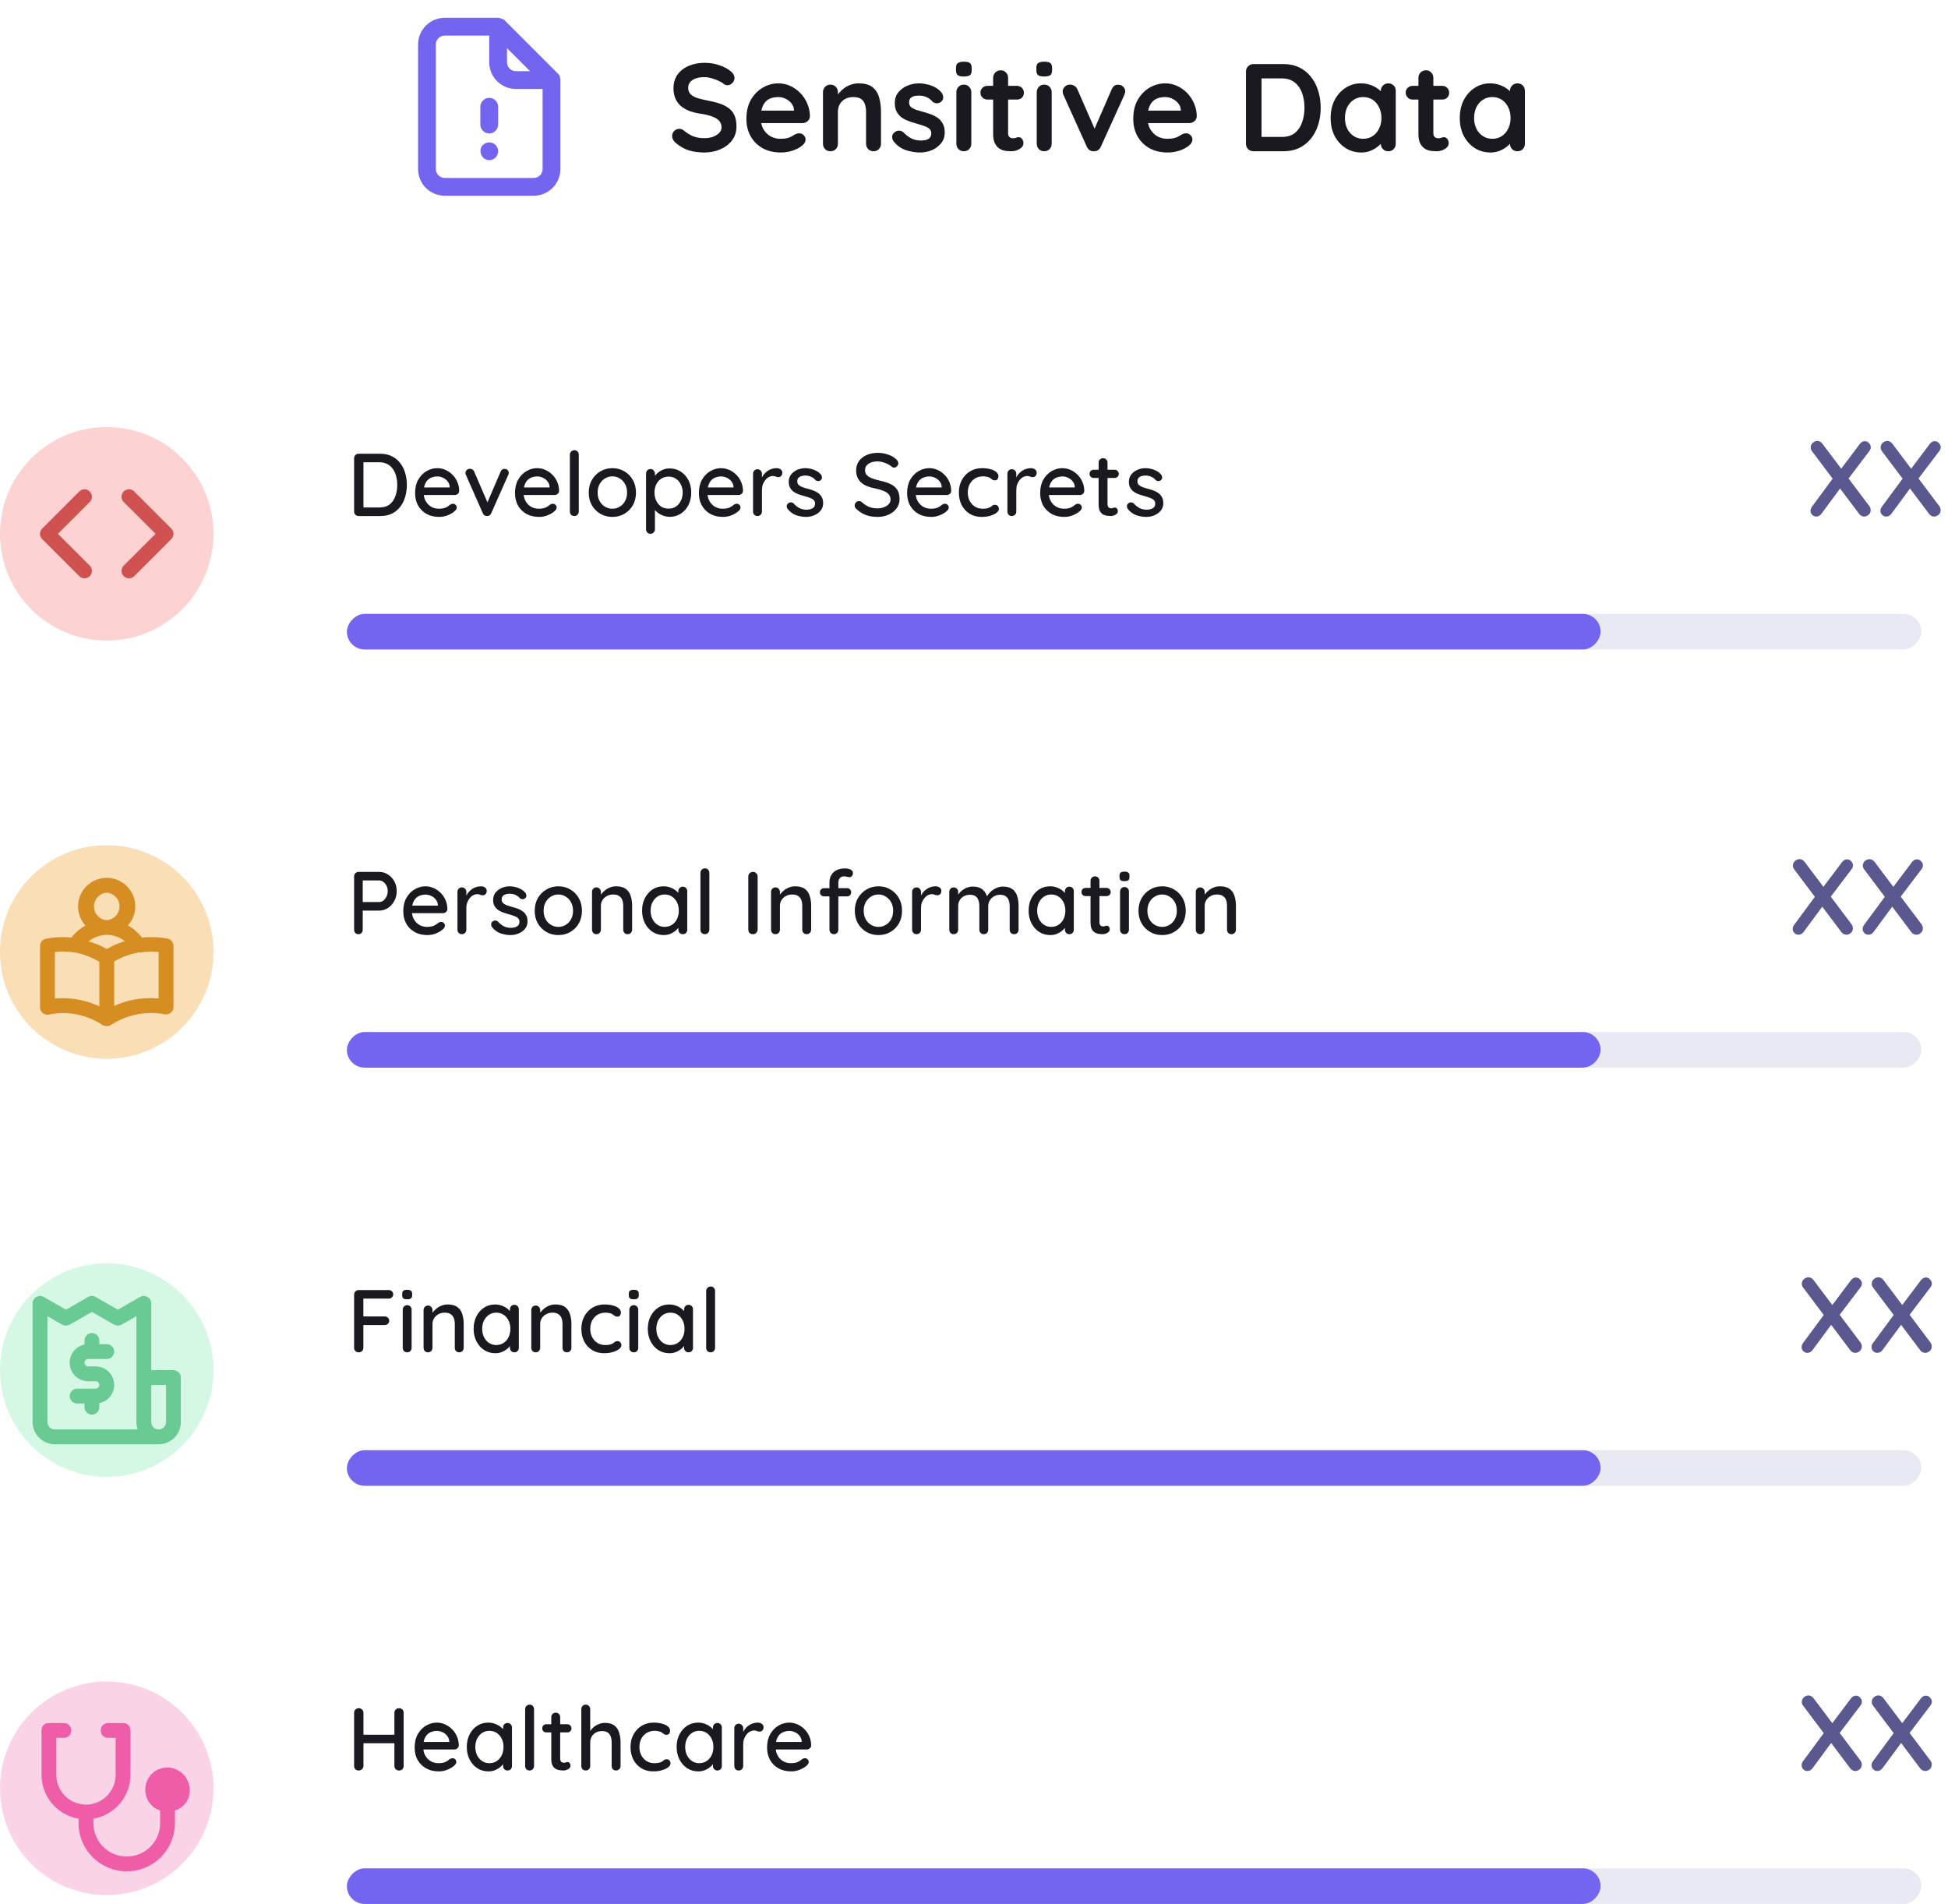 <svg width="219" height="214" viewBox="0 0 219 214" fill="none" xmlns="http://www.w3.org/2000/svg">
<path d="M79.2 17.14C78.547 17.14 77.959 17.061 77.436 16.902C76.913 16.734 76.414 16.445 75.938 16.034C75.817 15.931 75.723 15.815 75.658 15.684C75.593 15.553 75.56 15.423 75.56 15.292C75.56 15.077 75.635 14.891 75.784 14.732C75.943 14.564 76.139 14.48 76.372 14.48C76.549 14.48 76.708 14.536 76.848 14.648C77.203 14.937 77.553 15.157 77.898 15.306C78.253 15.455 78.687 15.53 79.2 15.53C79.545 15.53 79.863 15.479 80.152 15.376C80.441 15.264 80.675 15.119 80.852 14.942C81.029 14.755 81.118 14.545 81.118 14.312C81.118 14.032 81.034 13.794 80.866 13.598C80.698 13.402 80.441 13.239 80.096 13.108C79.751 12.968 79.312 12.861 78.78 12.786C78.276 12.711 77.833 12.599 77.45 12.45C77.067 12.291 76.745 12.095 76.484 11.862C76.232 11.619 76.041 11.339 75.91 11.022C75.779 10.695 75.714 10.331 75.714 9.93C75.714 9.323 75.868 8.805 76.176 8.376C76.493 7.947 76.918 7.62 77.45 7.396C77.982 7.172 78.57 7.06 79.214 7.06C79.821 7.06 80.381 7.153 80.894 7.34C81.417 7.517 81.841 7.746 82.168 8.026C82.439 8.241 82.574 8.488 82.574 8.768C82.574 8.973 82.495 9.16 82.336 9.328C82.177 9.496 81.991 9.58 81.776 9.58C81.636 9.58 81.51 9.538 81.398 9.454C81.249 9.323 81.048 9.202 80.796 9.09C80.544 8.969 80.278 8.871 79.998 8.796C79.718 8.712 79.457 8.67 79.214 8.67C78.813 8.67 78.472 8.721 78.192 8.824C77.921 8.927 77.716 9.067 77.576 9.244C77.436 9.421 77.366 9.627 77.366 9.86C77.366 10.14 77.445 10.373 77.604 10.56C77.772 10.737 78.01 10.882 78.318 10.994C78.626 11.097 78.995 11.19 79.424 11.274C79.984 11.377 80.474 11.498 80.894 11.638C81.323 11.778 81.678 11.96 81.958 12.184C82.238 12.399 82.448 12.674 82.588 13.01C82.728 13.337 82.798 13.738 82.798 14.214C82.798 14.821 82.63 15.343 82.294 15.782C81.958 16.221 81.515 16.557 80.964 16.79C80.423 17.023 79.835 17.14 79.2 17.14ZM87.791 17.14C86.998 17.14 86.308 16.977 85.719 16.65C85.141 16.314 84.693 15.861 84.376 15.292C84.067 14.723 83.913 14.079 83.913 13.36C83.913 12.52 84.082 11.806 84.418 11.218C84.763 10.621 85.211 10.163 85.761 9.846C86.312 9.529 86.895 9.37 87.511 9.37C87.987 9.37 88.436 9.468 88.856 9.664C89.285 9.86 89.663 10.131 89.99 10.476C90.316 10.812 90.573 11.204 90.76 11.652C90.956 12.1 91.053 12.576 91.053 13.08C91.044 13.304 90.956 13.486 90.787 13.626C90.62 13.766 90.424 13.836 90.2 13.836H84.852L84.431 12.436H89.57L89.261 12.716V12.338C89.243 12.067 89.145 11.825 88.968 11.61C88.799 11.395 88.585 11.227 88.323 11.106C88.072 10.975 87.801 10.91 87.511 10.91C87.231 10.91 86.97 10.947 86.728 11.022C86.485 11.097 86.275 11.223 86.097 11.4C85.92 11.577 85.78 11.815 85.677 12.114C85.575 12.413 85.523 12.791 85.523 13.248C85.523 13.752 85.626 14.181 85.832 14.536C86.046 14.881 86.317 15.147 86.644 15.334C86.98 15.511 87.334 15.6 87.707 15.6C88.053 15.6 88.328 15.572 88.534 15.516C88.739 15.46 88.902 15.395 89.023 15.32C89.154 15.236 89.271 15.166 89.374 15.11C89.541 15.026 89.7 14.984 89.85 14.984C90.055 14.984 90.223 15.054 90.353 15.194C90.493 15.334 90.564 15.497 90.564 15.684C90.564 15.936 90.433 16.165 90.171 16.37C89.929 16.575 89.588 16.757 89.15 16.916C88.711 17.065 88.258 17.14 87.791 17.14ZM96.525 9.37C97.216 9.37 97.739 9.515 98.093 9.804C98.457 10.093 98.705 10.481 98.835 10.966C98.975 11.442 99.045 11.974 99.045 12.562V16.146C99.045 16.389 98.966 16.594 98.807 16.762C98.649 16.921 98.448 17 98.205 17C97.963 17 97.762 16.921 97.603 16.762C97.445 16.594 97.365 16.389 97.365 16.146V12.562C97.365 12.254 97.323 11.979 97.239 11.736C97.165 11.484 97.025 11.283 96.819 11.134C96.614 10.985 96.32 10.91 95.937 10.91C95.564 10.91 95.247 10.985 94.985 11.134C94.733 11.283 94.537 11.484 94.397 11.736C94.267 11.979 94.201 12.254 94.201 12.562V16.146C94.201 16.389 94.122 16.594 93.963 16.762C93.805 16.921 93.604 17 93.361 17C93.119 17 92.918 16.921 92.759 16.762C92.601 16.594 92.521 16.389 92.521 16.146V10.364C92.521 10.121 92.601 9.921 92.759 9.762C92.918 9.594 93.119 9.51 93.361 9.51C93.604 9.51 93.805 9.594 93.963 9.762C94.122 9.921 94.201 10.121 94.201 10.364V10.966L93.991 10.924C94.075 10.765 94.197 10.597 94.355 10.42C94.514 10.233 94.701 10.061 94.915 9.902C95.13 9.743 95.373 9.617 95.643 9.524C95.914 9.421 96.208 9.37 96.525 9.37ZM100.427 15.838C100.334 15.707 100.292 15.539 100.301 15.334C100.311 15.129 100.432 14.951 100.665 14.802C100.815 14.709 100.973 14.671 101.141 14.69C101.309 14.699 101.473 14.783 101.631 14.942C101.902 15.213 102.187 15.423 102.485 15.572C102.784 15.721 103.157 15.796 103.605 15.796C103.745 15.787 103.899 15.768 104.067 15.74C104.235 15.703 104.38 15.628 104.501 15.516C104.632 15.395 104.697 15.213 104.697 14.97C104.697 14.765 104.627 14.601 104.487 14.48C104.347 14.359 104.161 14.256 103.927 14.172C103.703 14.088 103.451 14.009 103.171 13.934C102.882 13.85 102.583 13.757 102.275 13.654C101.977 13.551 101.701 13.421 101.449 13.262C101.197 13.094 100.992 12.875 100.833 12.604C100.675 12.333 100.595 11.993 100.595 11.582C100.595 11.115 100.726 10.719 100.987 10.392C101.249 10.065 101.585 9.813 101.995 9.636C102.415 9.459 102.854 9.37 103.311 9.37C103.601 9.37 103.904 9.407 104.221 9.482C104.539 9.547 104.842 9.659 105.131 9.818C105.421 9.967 105.663 10.168 105.859 10.42C105.962 10.56 106.023 10.728 106.041 10.924C106.06 11.12 105.971 11.297 105.775 11.456C105.635 11.568 105.472 11.619 105.285 11.61C105.099 11.591 104.945 11.526 104.823 11.414C104.665 11.209 104.45 11.045 104.179 10.924C103.918 10.803 103.615 10.742 103.269 10.742C103.129 10.742 102.975 10.761 102.807 10.798C102.649 10.826 102.509 10.896 102.387 11.008C102.266 11.111 102.205 11.279 102.205 11.512C102.205 11.727 102.275 11.899 102.415 12.03C102.555 12.151 102.742 12.254 102.975 12.338C103.218 12.413 103.475 12.487 103.745 12.562C104.025 12.637 104.31 12.725 104.599 12.828C104.889 12.931 105.155 13.066 105.397 13.234C105.64 13.402 105.836 13.621 105.985 13.892C106.135 14.153 106.209 14.489 106.209 14.9C106.209 15.376 106.069 15.782 105.789 16.118C105.509 16.454 105.159 16.711 104.739 16.888C104.319 17.056 103.89 17.14 103.451 17.14C102.901 17.14 102.35 17.047 101.799 16.86C101.249 16.664 100.791 16.323 100.427 15.838ZM109.197 16.146C109.197 16.389 109.118 16.594 108.959 16.762C108.8 16.921 108.6 17 108.357 17C108.114 17 107.914 16.921 107.755 16.762C107.596 16.594 107.517 16.389 107.517 16.146V10.364C107.517 10.121 107.596 9.921 107.755 9.762C107.914 9.594 108.114 9.51 108.357 9.51C108.6 9.51 108.8 9.594 108.959 9.762C109.118 9.921 109.197 10.121 109.197 10.364V16.146ZM108.343 8.6C108.026 8.6 107.802 8.549 107.671 8.446C107.54 8.343 107.475 8.161 107.475 7.9V7.634C107.475 7.363 107.545 7.181 107.685 7.088C107.834 6.985 108.058 6.934 108.357 6.934C108.684 6.934 108.912 6.985 109.043 7.088C109.174 7.191 109.239 7.373 109.239 7.634V7.9C109.239 8.171 109.169 8.357 109.029 8.46C108.889 8.553 108.66 8.6 108.343 8.6ZM111.008 9.65H114.326C114.55 9.65 114.736 9.725 114.886 9.874C115.035 10.023 115.11 10.21 115.11 10.434C115.11 10.649 115.035 10.831 114.886 10.98C114.736 11.12 114.55 11.19 114.326 11.19H111.008C110.784 11.19 110.597 11.115 110.448 10.966C110.298 10.817 110.224 10.63 110.224 10.406C110.224 10.191 110.298 10.014 110.448 9.874C110.597 9.725 110.784 9.65 111.008 9.65ZM112.506 7.9C112.748 7.9 112.944 7.984 113.094 8.152C113.252 8.311 113.332 8.511 113.332 8.754V14.984C113.332 15.115 113.355 15.222 113.402 15.306C113.458 15.39 113.528 15.451 113.612 15.488C113.705 15.525 113.803 15.544 113.906 15.544C114.018 15.544 114.12 15.525 114.214 15.488C114.307 15.441 114.414 15.418 114.536 15.418C114.666 15.418 114.783 15.479 114.886 15.6C114.998 15.721 115.054 15.889 115.054 16.104C115.054 16.365 114.909 16.58 114.62 16.748C114.34 16.916 114.036 17 113.71 17C113.514 17 113.294 16.986 113.052 16.958C112.818 16.921 112.594 16.841 112.38 16.72C112.174 16.589 112.002 16.393 111.862 16.132C111.722 15.871 111.652 15.511 111.652 15.054V8.754C111.652 8.511 111.731 8.311 111.89 8.152C112.058 7.984 112.263 7.9 112.506 7.9ZM118.234 16.146C118.234 16.389 118.155 16.594 117.996 16.762C117.838 16.921 117.637 17 117.394 17C117.152 17 116.951 16.921 116.792 16.762C116.634 16.594 116.554 16.389 116.554 16.146V10.364C116.554 10.121 116.634 9.921 116.792 9.762C116.951 9.594 117.152 9.51 117.394 9.51C117.637 9.51 117.838 9.594 117.996 9.762C118.155 9.921 118.234 10.121 118.234 10.364V16.146ZM117.38 8.6C117.063 8.6 116.839 8.549 116.708 8.446C116.578 8.343 116.512 8.161 116.512 7.9V7.634C116.512 7.363 116.582 7.181 116.722 7.088C116.872 6.985 117.096 6.934 117.394 6.934C117.721 6.934 117.95 6.985 118.08 7.088C118.211 7.191 118.276 7.373 118.276 7.634V7.9C118.276 8.171 118.206 8.357 118.066 8.46C117.926 8.553 117.698 8.6 117.38 8.6ZM120.297 9.51C120.474 9.51 120.637 9.557 120.787 9.65C120.936 9.734 121.048 9.865 121.123 10.042L123.181 14.746L122.873 14.886L124.973 10.056C125.131 9.683 125.379 9.505 125.715 9.524C125.948 9.524 126.135 9.599 126.275 9.748C126.424 9.888 126.499 10.065 126.499 10.28C126.499 10.345 126.485 10.415 126.457 10.49C126.438 10.565 126.415 10.635 126.387 10.7L123.769 16.468C123.619 16.804 123.381 16.981 123.055 17C122.877 17.028 122.705 16.995 122.537 16.902C122.378 16.809 122.257 16.664 122.173 16.468L119.569 10.7C119.55 10.653 119.527 10.593 119.499 10.518C119.48 10.443 119.471 10.355 119.471 10.252C119.471 10.084 119.545 9.921 119.695 9.762C119.844 9.594 120.045 9.51 120.297 9.51ZM131.282 17.14C130.488 17.14 129.798 16.977 129.21 16.65C128.631 16.314 128.183 15.861 127.866 15.292C127.558 14.723 127.404 14.079 127.404 13.36C127.404 12.52 127.572 11.806 127.908 11.218C128.253 10.621 128.701 10.163 129.252 9.846C129.802 9.529 130.386 9.37 131.002 9.37C131.478 9.37 131.926 9.468 132.346 9.664C132.775 9.86 133.153 10.131 133.48 10.476C133.806 10.812 134.063 11.204 134.25 11.652C134.446 12.1 134.544 12.576 134.544 13.08C134.534 13.304 134.446 13.486 134.278 13.626C134.11 13.766 133.914 13.836 133.69 13.836H128.342L127.922 12.436H133.06L132.752 12.716V12.338C132.733 12.067 132.635 11.825 132.458 11.61C132.29 11.395 132.075 11.227 131.814 11.106C131.562 10.975 131.291 10.91 131.002 10.91C130.722 10.91 130.46 10.947 130.218 11.022C129.975 11.097 129.765 11.223 129.588 11.4C129.41 11.577 129.27 11.815 129.168 12.114C129.065 12.413 129.014 12.791 129.014 13.248C129.014 13.752 129.116 14.181 129.322 14.536C129.536 14.881 129.807 15.147 130.134 15.334C130.47 15.511 130.824 15.6 131.198 15.6C131.543 15.6 131.818 15.572 132.024 15.516C132.229 15.46 132.392 15.395 132.514 15.32C132.644 15.236 132.761 15.166 132.864 15.11C133.032 15.026 133.19 14.984 133.34 14.984C133.545 14.984 133.713 15.054 133.844 15.194C133.984 15.334 134.054 15.497 134.054 15.684C134.054 15.936 133.923 16.165 133.662 16.37C133.419 16.575 133.078 16.757 132.64 16.916C132.201 17.065 131.748 17.14 131.282 17.14ZM144.275 7.2C144.947 7.2 145.545 7.326 146.067 7.578C146.59 7.83 147.029 8.185 147.383 8.642C147.747 9.09 148.018 9.613 148.195 10.21C148.382 10.798 148.475 11.428 148.475 12.1C148.475 13.005 148.312 13.831 147.985 14.578C147.659 15.315 147.183 15.903 146.557 16.342C145.941 16.781 145.181 17 144.275 17H140.929C140.687 17 140.481 16.921 140.313 16.762C140.155 16.594 140.075 16.389 140.075 16.146V8.054C140.075 7.811 140.155 7.611 140.313 7.452C140.481 7.284 140.687 7.2 140.929 7.2H144.275ZM144.135 15.39C144.723 15.39 145.204 15.241 145.577 14.942C145.951 14.634 146.221 14.233 146.389 13.738C146.567 13.234 146.655 12.688 146.655 12.1C146.655 11.661 146.604 11.246 146.501 10.854C146.408 10.453 146.259 10.103 146.053 9.804C145.848 9.496 145.587 9.253 145.269 9.076C144.952 8.899 144.574 8.81 144.135 8.81H141.685L141.825 8.684V15.544L141.741 15.39H144.135ZM156.075 9.37C156.318 9.37 156.519 9.449 156.677 9.608C156.836 9.767 156.915 9.972 156.915 10.224V16.146C156.915 16.389 156.836 16.594 156.677 16.762C156.519 16.921 156.318 17 156.075 17C155.833 17 155.632 16.921 155.473 16.762C155.315 16.594 155.235 16.389 155.235 16.146V15.46L155.543 15.586C155.543 15.707 155.478 15.857 155.347 16.034C155.217 16.202 155.039 16.37 154.815 16.538C154.591 16.706 154.325 16.851 154.017 16.972C153.719 17.084 153.392 17.14 153.037 17.14C152.393 17.14 151.81 16.977 151.287 16.65C150.765 16.314 150.349 15.857 150.041 15.278C149.743 14.69 149.593 14.018 149.593 13.262C149.593 12.497 149.743 11.825 150.041 11.246C150.349 10.658 150.76 10.201 151.273 9.874C151.787 9.538 152.356 9.37 152.981 9.37C153.383 9.37 153.751 9.431 154.087 9.552C154.423 9.673 154.713 9.827 154.955 10.014C155.207 10.201 155.399 10.392 155.529 10.588C155.669 10.775 155.739 10.933 155.739 11.064L155.235 11.246V10.224C155.235 9.981 155.315 9.781 155.473 9.622C155.632 9.454 155.833 9.37 156.075 9.37ZM153.247 15.6C153.658 15.6 154.017 15.497 154.325 15.292C154.633 15.087 154.871 14.807 155.039 14.452C155.217 14.097 155.305 13.701 155.305 13.262C155.305 12.814 155.217 12.413 155.039 12.058C154.871 11.703 154.633 11.423 154.325 11.218C154.017 11.013 153.658 10.91 153.247 10.91C152.846 10.91 152.491 11.013 152.183 11.218C151.875 11.423 151.633 11.703 151.455 12.058C151.287 12.413 151.203 12.814 151.203 13.262C151.203 13.701 151.287 14.097 151.455 14.452C151.633 14.807 151.875 15.087 152.183 15.292C152.491 15.497 152.846 15.6 153.247 15.6ZM158.818 9.65H162.136C162.36 9.65 162.547 9.725 162.696 9.874C162.846 10.023 162.92 10.21 162.92 10.434C162.92 10.649 162.846 10.831 162.696 10.98C162.547 11.12 162.36 11.19 162.136 11.19H158.818C158.594 11.19 158.408 11.115 158.258 10.966C158.109 10.817 158.034 10.63 158.034 10.406C158.034 10.191 158.109 10.014 158.258 9.874C158.408 9.725 158.594 9.65 158.818 9.65ZM160.316 7.9C160.559 7.9 160.755 7.984 160.904 8.152C161.063 8.311 161.142 8.511 161.142 8.754V14.984C161.142 15.115 161.166 15.222 161.212 15.306C161.268 15.39 161.338 15.451 161.422 15.488C161.516 15.525 161.614 15.544 161.716 15.544C161.828 15.544 161.931 15.525 162.024 15.488C162.118 15.441 162.225 15.418 162.346 15.418C162.477 15.418 162.594 15.479 162.696 15.6C162.808 15.721 162.864 15.889 162.864 16.104C162.864 16.365 162.72 16.58 162.43 16.748C162.15 16.916 161.847 17 161.52 17C161.324 17 161.105 16.986 160.862 16.958C160.629 16.921 160.405 16.841 160.19 16.72C159.985 16.589 159.812 16.393 159.672 16.132C159.532 15.871 159.462 15.511 159.462 15.054V8.754C159.462 8.511 159.542 8.311 159.7 8.152C159.868 7.984 160.074 7.9 160.316 7.9ZM170.595 9.37C170.837 9.37 171.038 9.449 171.197 9.608C171.355 9.767 171.435 9.972 171.435 10.224V16.146C171.435 16.389 171.355 16.594 171.197 16.762C171.038 16.921 170.837 17 170.595 17C170.352 17 170.151 16.921 169.993 16.762C169.834 16.594 169.755 16.389 169.755 16.146V15.46L170.063 15.586C170.063 15.707 169.997 15.857 169.867 16.034C169.736 16.202 169.559 16.37 169.335 16.538C169.111 16.706 168.845 16.851 168.537 16.972C168.238 17.084 167.911 17.14 167.557 17.14C166.913 17.14 166.329 16.977 165.807 16.65C165.284 16.314 164.869 15.857 164.561 15.278C164.262 14.69 164.113 14.018 164.113 13.262C164.113 12.497 164.262 11.825 164.561 11.246C164.869 10.658 165.279 10.201 165.793 9.874C166.306 9.538 166.875 9.37 167.501 9.37C167.902 9.37 168.271 9.431 168.607 9.552C168.943 9.673 169.232 9.827 169.475 10.014C169.727 10.201 169.918 10.392 170.049 10.588C170.189 10.775 170.259 10.933 170.259 11.064L169.755 11.246V10.224C169.755 9.981 169.834 9.781 169.993 9.622C170.151 9.454 170.352 9.37 170.595 9.37ZM167.767 15.6C168.177 15.6 168.537 15.497 168.845 15.292C169.153 15.087 169.391 14.807 169.559 14.452C169.736 14.097 169.825 13.701 169.825 13.262C169.825 12.814 169.736 12.413 169.559 12.058C169.391 11.703 169.153 11.423 168.845 11.218C168.537 11.013 168.177 10.91 167.767 10.91C167.365 10.91 167.011 11.013 166.703 11.218C166.395 11.423 166.152 11.703 165.975 12.058C165.807 12.413 165.723 12.814 165.723 13.262C165.723 13.701 165.807 14.097 165.975 14.452C166.152 14.807 166.395 15.087 166.703 15.292C167.011 15.497 167.365 15.6 167.767 15.6Z" fill="#19191F"/>
<path d="M55.92 16.62C55.898 16.556 55.868 16.496 55.83 16.44C55.793 16.388 55.753 16.337 55.71 16.29C55.569 16.151 55.391 16.057 55.197 16.02C55.003 15.982 54.802 16.003 54.62 16.08C54.497 16.128 54.385 16.199 54.29 16.29C54.247 16.337 54.207 16.388 54.17 16.44C54.132 16.496 54.102 16.556 54.08 16.62C54.051 16.677 54.031 16.737 54.02 16.8C54.016 16.867 54.016 16.933 54.02 17C54.017 17.131 54.044 17.261 54.1 17.38C54.151 17.501 54.222 17.613 54.31 17.71C54.494 17.892 54.741 17.996 55 18C55.131 18.003 55.261 17.976 55.38 17.92C55.504 17.875 55.617 17.803 55.71 17.71C55.803 17.617 55.875 17.504 55.92 17.38C55.976 17.261 56.003 17.131 56 17C56.004 16.933 56.004 16.867 56 16.8C55.983 16.736 55.956 16.675 55.92 16.62ZM63 8.94C62.99 8.848 62.969 8.758 62.94 8.67V8.58C62.892 8.477 62.828 8.383 62.75 8.3L56.75 2.3C56.667 2.222 56.573 2.158 56.47 2.11H56.38C56.278 2.052 56.166 2.014 56.05 2H50C49.204 2 48.441 2.316 47.879 2.879C47.316 3.441 47 4.204 47 5V19C47 19.796 47.316 20.559 47.879 21.121C48.441 21.684 49.204 22 50 22H60C60.796 22 61.559 21.684 62.121 21.121C62.684 20.559 63 19.796 63 19V9C63 9 63 9 63 8.94ZM57 5.41L59.59 8H58C57.735 8 57.48 7.895 57.293 7.707C57.105 7.52 57 7.265 57 7V5.41ZM61 19C61 19.265 60.895 19.52 60.707 19.707C60.52 19.895 60.265 20 60 20H50C49.735 20 49.48 19.895 49.293 19.707C49.105 19.52 49 19.265 49 19V5C49 4.735 49.105 4.48 49.293 4.293C49.48 4.105 49.735 4 50 4H55V7C55 7.796 55.316 8.559 55.879 9.121C56.441 9.684 57.204 10 58 10H61V19ZM55 11C54.735 11 54.48 11.105 54.293 11.293C54.105 11.48 54 11.735 54 12V14C54 14.265 54.105 14.52 54.293 14.707C54.48 14.895 54.735 15 55 15C55.265 15 55.52 14.895 55.707 14.707C55.895 14.52 56 14.265 56 14V12C56 11.735 55.895 11.48 55.707 11.293C55.52 11.105 55.265 11 55 11Z" fill="#7465F1"/>
<circle opacity="0.5" cx="12" cy="107" r="12" fill="#F4BF6E"/>
<path d="M18.817 105.492C18.217 105.383 17.609 105.33 17 105.333C16.65 105.333 16.308 105.333 15.967 105.4C15.541 104.832 14.998 104.363 14.375 104.025C14.91 103.44 15.208 102.676 15.208 101.883C15.208 101.03 14.869 100.212 14.266 99.609C13.663 99.006 12.845 98.667 11.992 98.667C11.139 98.667 10.32 99.006 9.717 99.609C9.114 100.212 8.775 101.03 8.775 101.883C8.776 102.676 9.073 103.44 9.608 104.025C8.989 104.365 8.447 104.831 8.017 105.392C7.692 105.333 7.35 105.333 7 105.333C6.39 105.336 5.782 105.394 5.183 105.508C4.989 105.544 4.814 105.647 4.689 105.8C4.564 105.952 4.497 106.144 4.5 106.342V113.217C4.5 113.339 4.527 113.46 4.578 113.571C4.63 113.682 4.706 113.78 4.8 113.858C4.893 113.937 5.003 113.995 5.121 114.026C5.239 114.058 5.363 114.063 5.483 114.042C5.982 113.933 6.49 113.872 7 113.858C8.614 113.857 10.194 114.329 11.542 115.217V115.217L11.65 115.258C11.761 115.306 11.88 115.332 12 115.333C12.079 115.332 12.158 115.318 12.233 115.292H12.292L12.4 115.25C13.761 114.34 15.362 113.855 17 113.858C17.509 113.861 18.017 113.911 18.517 114.008C18.637 114.03 18.761 114.025 18.879 113.993C18.997 113.961 19.107 113.904 19.2 113.825C19.294 113.747 19.37 113.649 19.422 113.538C19.473 113.427 19.5 113.306 19.5 113.183V106.308C19.499 106.114 19.431 105.926 19.306 105.777C19.181 105.628 19.008 105.527 18.817 105.492V105.492ZM12 100.333C12.39 100.362 12.755 100.537 13.022 100.824C13.288 101.111 13.436 101.488 13.436 101.879C13.436 102.271 13.288 102.648 13.022 102.934C12.755 103.221 12.39 103.396 12 103.425V103.425C11.61 103.396 11.245 103.221 10.978 102.934C10.712 102.648 10.564 102.271 10.564 101.879C10.564 101.488 10.712 101.111 10.978 100.824C11.245 100.537 11.61 100.362 12 100.333V100.333ZM11.167 113.108C9.861 112.505 8.439 112.192 7 112.192C6.725 112.192 6.45 112.192 6.167 112.233V107C6.865 106.922 7.572 106.936 8.267 107.042H8.358C9.351 107.224 10.303 107.586 11.167 108.108V113.108ZM12 106.667C11.629 106.453 11.245 106.264 10.85 106.1H10.8C10.525 105.992 10.25 105.883 9.967 105.8C10.545 105.34 11.261 105.085 12 105.075V105.075C12.738 105.08 13.453 105.329 14.033 105.783C13.326 106.004 12.644 106.3 12 106.667V106.667ZM17.833 112.233C16.122 112.061 14.396 112.349 12.833 113.067V108.067C13.699 107.557 14.651 107.213 15.642 107.05H15.808C16.478 106.946 17.159 106.929 17.833 107V112.233Z" fill="#D68E22"/>
<circle opacity="0.5" cx="12" cy="201" r="12" fill="#F9A8D1"/>
<path d="M21.167 200.333C20.833 199.333 19.833 198.667 18.833 198.667C17.417 198.667 16.333 199.75 16.333 201.167C16.333 202.25 17 203.167 18 203.5V204.917C18 207 16.333 208.667 14.25 208.667C12.167 208.667 10.5 207 10.5 204.917V204.417C12.917 204 14.667 201.917 14.667 199.5V194.5C14.667 194 14.333 193.667 13.833 193.667H12.167C11.667 193.667 11.333 194 11.333 194.5C11.333 195 11.667 195.333 12.167 195.333H13V199.5C13 201.333 11.5 202.833 9.667 202.833C7.833 202.833 6.333 201.333 6.333 199.5V195.333H7.167C7.667 195.333 8 195 8 194.5C8 194 7.667 193.667 7.167 193.667H5.5C5 193.667 4.667 194 4.667 194.5V199.5C4.667 201.917 6.417 204 8.833 204.417V204.917C8.833 207.917 11.25 210.333 14.25 210.333C17.25 210.333 19.667 207.917 19.667 204.917V203.5C21 203.083 21.667 201.667 21.167 200.333Z" fill="#EF5DA8"/>
<path d="M42.76 51C43.247 51 43.677 51.093 44.05 51.28C44.423 51.46 44.733 51.713 44.98 52.04C45.233 52.36 45.423 52.733 45.55 53.16C45.677 53.58 45.74 54.027 45.74 54.5C45.74 55.147 45.627 55.737 45.4 56.27C45.173 56.797 44.84 57.217 44.4 57.53C43.96 57.843 43.413 58 42.76 58H40.32C40.18 58 40.06 57.953 39.96 57.86C39.86 57.76 39.81 57.637 39.81 57.49V51.51C39.81 51.363 39.86 51.243 39.96 51.15C40.06 51.05 40.18 51 40.32 51H42.76ZM42.66 57.04C43.133 57.04 43.517 56.923 43.81 56.69C44.103 56.457 44.317 56.15 44.45 55.77C44.59 55.383 44.66 54.96 44.66 54.5C44.66 54.16 44.62 53.84 44.54 53.54C44.467 53.233 44.347 52.963 44.18 52.73C44.02 52.49 43.813 52.303 43.56 52.17C43.313 52.03 43.013 51.96 42.66 51.96H40.77L40.86 51.87V57.14L40.8 57.04H42.66ZM49.386 58.1C48.833 58.1 48.353 57.987 47.946 57.76C47.54 57.527 47.223 57.21 46.996 56.81C46.776 56.403 46.666 55.94 46.666 55.42C46.666 54.833 46.783 54.333 47.016 53.92C47.256 53.5 47.566 53.18 47.946 52.96C48.326 52.733 48.73 52.62 49.156 52.62C49.483 52.62 49.793 52.687 50.086 52.82C50.38 52.947 50.64 53.127 50.866 53.36C51.1 53.587 51.283 53.857 51.416 54.17C51.55 54.477 51.62 54.813 51.626 55.18C51.62 55.313 51.566 55.423 51.466 55.51C51.366 55.597 51.25 55.64 51.116 55.64H47.226L46.986 54.79H50.746L50.556 54.97V54.72C50.543 54.487 50.466 54.283 50.326 54.11C50.186 53.93 50.013 53.793 49.806 53.7C49.6 53.6 49.383 53.55 49.156 53.55C48.956 53.55 48.763 53.583 48.576 53.65C48.396 53.71 48.233 53.81 48.086 53.95C47.946 54.09 47.833 54.277 47.746 54.51C47.666 54.737 47.626 55.02 47.626 55.36C47.626 55.727 47.703 56.047 47.856 56.32C48.01 56.593 48.216 56.807 48.476 56.96C48.736 57.107 49.023 57.18 49.336 57.18C49.583 57.18 49.786 57.157 49.946 57.11C50.106 57.057 50.24 56.993 50.346 56.92C50.453 56.847 50.546 56.777 50.626 56.71C50.726 56.65 50.826 56.62 50.926 56.62C51.046 56.62 51.146 56.663 51.226 56.75C51.306 56.83 51.346 56.927 51.346 57.04C51.346 57.187 51.273 57.32 51.126 57.44C50.946 57.613 50.696 57.767 50.376 57.9C50.063 58.033 49.733 58.1 49.386 58.1ZM52.828 52.69C52.928 52.69 53.021 52.717 53.108 52.77C53.201 52.823 53.268 52.903 53.308 53.01L54.878 56.64L54.688 56.73L56.278 53.02C56.371 52.8 56.521 52.693 56.728 52.7C56.861 52.7 56.971 52.743 57.058 52.83C57.151 52.91 57.198 53.017 57.198 53.15C57.198 53.19 57.191 53.233 57.178 53.28C57.164 53.32 57.148 53.36 57.128 53.4L55.228 57.68C55.141 57.88 54.998 57.987 54.798 58C54.698 58.013 54.598 57.993 54.498 57.94C54.404 57.88 54.331 57.793 54.278 57.68L52.388 53.4C52.374 53.373 52.361 53.34 52.348 53.3C52.334 53.253 52.328 53.2 52.328 53.14C52.328 53.04 52.371 52.94 52.458 52.84C52.551 52.74 52.675 52.69 52.828 52.69ZM60.617 58.1C60.063 58.1 59.584 57.987 59.177 57.76C58.77 57.527 58.453 57.21 58.227 56.81C58.007 56.403 57.897 55.94 57.897 55.42C57.897 54.833 58.014 54.333 58.247 53.92C58.487 53.5 58.797 53.18 59.177 52.96C59.557 52.733 59.96 52.62 60.387 52.62C60.714 52.62 61.023 52.687 61.317 52.82C61.61 52.947 61.87 53.127 62.097 53.36C62.33 53.587 62.514 53.857 62.647 54.17C62.78 54.477 62.85 54.813 62.857 55.18C62.85 55.313 62.797 55.423 62.697 55.51C62.597 55.597 62.48 55.64 62.347 55.64H58.457L58.217 54.79H61.977L61.787 54.97V54.72C61.773 54.487 61.697 54.283 61.557 54.11C61.417 53.93 61.243 53.793 61.037 53.7C60.83 53.6 60.614 53.55 60.387 53.55C60.187 53.55 59.993 53.583 59.807 53.65C59.627 53.71 59.464 53.81 59.317 53.95C59.177 54.09 59.063 54.277 58.977 54.51C58.897 54.737 58.857 55.02 58.857 55.36C58.857 55.727 58.934 56.047 59.087 56.32C59.24 56.593 59.447 56.807 59.707 56.96C59.967 57.107 60.254 57.18 60.567 57.18C60.813 57.18 61.017 57.157 61.177 57.11C61.337 57.057 61.47 56.993 61.577 56.92C61.684 56.847 61.777 56.777 61.857 56.71C61.957 56.65 62.057 56.62 62.157 56.62C62.277 56.62 62.377 56.663 62.457 56.75C62.537 56.83 62.577 56.927 62.577 57.04C62.577 57.187 62.504 57.32 62.357 57.44C62.177 57.613 61.927 57.767 61.607 57.9C61.294 58.033 60.964 58.1 60.617 58.1ZM65.067 57.49C65.067 57.637 65.017 57.76 64.917 57.86C64.824 57.953 64.707 58 64.567 58C64.427 58 64.307 57.953 64.207 57.86C64.114 57.76 64.067 57.637 64.067 57.49V51.11C64.067 50.963 64.117 50.843 64.217 50.75C64.317 50.65 64.437 50.6 64.577 50.6C64.724 50.6 64.84 50.65 64.927 50.75C65.02 50.843 65.067 50.963 65.067 51.11V57.49ZM71.498 55.37C71.498 55.903 71.381 56.377 71.148 56.79C70.915 57.197 70.598 57.517 70.198 57.75C69.798 57.983 69.348 58.1 68.848 58.1C68.348 58.1 67.898 57.983 67.498 57.75C67.098 57.517 66.778 57.197 66.538 56.79C66.305 56.377 66.188 55.903 66.188 55.37C66.188 54.83 66.305 54.357 66.538 53.95C66.778 53.537 67.098 53.213 67.498 52.98C67.898 52.74 68.348 52.62 68.848 52.62C69.348 52.62 69.798 52.74 70.198 52.98C70.598 53.213 70.915 53.537 71.148 53.95C71.381 54.357 71.498 54.83 71.498 55.37ZM70.498 55.37C70.498 55.003 70.424 54.687 70.278 54.42C70.131 54.147 69.931 53.933 69.678 53.78C69.431 53.62 69.154 53.54 68.848 53.54C68.541 53.54 68.261 53.62 68.008 53.78C67.754 53.933 67.555 54.147 67.408 54.42C67.261 54.687 67.188 55.003 67.188 55.37C67.188 55.723 67.261 56.037 67.408 56.31C67.555 56.583 67.754 56.797 68.008 56.95C68.261 57.103 68.541 57.18 68.848 57.18C69.154 57.18 69.431 57.103 69.678 56.95C69.931 56.797 70.131 56.583 70.278 56.31C70.424 56.037 70.498 55.723 70.498 55.37ZM75.28 52.65C75.746 52.65 76.16 52.767 76.52 53C76.886 53.233 77.176 53.553 77.39 53.96C77.603 54.36 77.71 54.827 77.71 55.36C77.71 55.893 77.603 56.367 77.39 56.78C77.176 57.187 76.89 57.507 76.53 57.74C76.17 57.973 75.763 58.09 75.31 58.09C75.056 58.09 74.816 58.05 74.59 57.97C74.363 57.89 74.163 57.787 73.99 57.66C73.816 57.527 73.673 57.387 73.56 57.24C73.453 57.093 73.386 56.957 73.36 56.83L73.63 56.7V59.49C73.63 59.637 73.58 59.757 73.48 59.85C73.386 59.95 73.27 60 73.13 60C72.983 60 72.863 59.95 72.77 59.85C72.676 59.757 72.63 59.637 72.63 59.49V53.23C72.63 53.09 72.676 52.97 72.77 52.87C72.863 52.77 72.983 52.72 73.13 52.72C73.27 52.72 73.386 52.77 73.48 52.87C73.58 52.97 73.63 53.09 73.63 53.23V53.92L73.47 53.83C73.49 53.703 73.553 53.573 73.66 53.44C73.766 53.3 73.9 53.17 74.06 53.05C74.226 52.93 74.413 52.833 74.62 52.76C74.833 52.687 75.053 52.65 75.28 52.65ZM75.17 53.57C74.85 53.57 74.57 53.65 74.33 53.81C74.096 53.963 73.913 54.173 73.78 54.44C73.646 54.707 73.58 55.013 73.58 55.36C73.58 55.7 73.646 56.01 73.78 56.29C73.913 56.563 74.096 56.78 74.33 56.94C74.57 57.093 74.85 57.17 75.17 57.17C75.483 57.17 75.756 57.093 75.99 56.94C76.223 56.78 76.406 56.563 76.54 56.29C76.68 56.01 76.75 55.7 76.75 55.36C76.75 55.02 76.68 54.717 76.54 54.45C76.406 54.177 76.223 53.963 75.99 53.81C75.756 53.65 75.483 53.57 75.17 53.57ZM81.291 58.1C80.737 58.1 80.257 57.987 79.851 57.76C79.444 57.527 79.127 57.21 78.901 56.81C78.681 56.403 78.571 55.94 78.571 55.42C78.571 54.833 78.687 54.333 78.921 53.92C79.161 53.5 79.471 53.18 79.851 52.96C80.231 52.733 80.634 52.62 81.061 52.62C81.387 52.62 81.697 52.687 81.991 52.82C82.284 52.947 82.544 53.127 82.771 53.36C83.004 53.587 83.187 53.857 83.321 54.17C83.454 54.477 83.524 54.813 83.531 55.18C83.524 55.313 83.471 55.423 83.371 55.51C83.271 55.597 83.154 55.64 83.021 55.64H79.131L78.891 54.79H82.651L82.461 54.97V54.72C82.447 54.487 82.371 54.283 82.231 54.11C82.091 53.93 81.917 53.793 81.711 53.7C81.504 53.6 81.287 53.55 81.061 53.55C80.861 53.55 80.667 53.583 80.481 53.65C80.301 53.71 80.137 53.81 79.991 53.95C79.851 54.09 79.737 54.277 79.651 54.51C79.571 54.737 79.531 55.02 79.531 55.36C79.531 55.727 79.607 56.047 79.761 56.32C79.914 56.593 80.121 56.807 80.381 56.96C80.641 57.107 80.927 57.18 81.241 57.18C81.487 57.18 81.691 57.157 81.851 57.11C82.011 57.057 82.144 56.993 82.251 56.92C82.357 56.847 82.451 56.777 82.531 56.71C82.631 56.65 82.731 56.62 82.831 56.62C82.951 56.62 83.051 56.663 83.131 56.75C83.211 56.83 83.251 56.927 83.251 57.04C83.251 57.187 83.177 57.32 83.031 57.44C82.851 57.613 82.601 57.767 82.281 57.9C81.967 58.033 81.637 58.1 81.291 58.1ZM85.161 58C85.014 58 84.894 57.953 84.801 57.86C84.708 57.76 84.661 57.637 84.661 57.49V53.25C84.661 53.103 84.708 52.983 84.801 52.89C84.894 52.79 85.014 52.74 85.161 52.74C85.301 52.74 85.418 52.79 85.511 52.89C85.611 52.983 85.661 53.103 85.661 53.25V54.37L85.561 53.94C85.614 53.753 85.694 53.58 85.801 53.42C85.914 53.26 86.048 53.12 86.201 53C86.354 52.88 86.524 52.787 86.711 52.72C86.904 52.653 87.104 52.62 87.311 52.62C87.484 52.62 87.634 52.667 87.761 52.76C87.888 52.853 87.951 52.97 87.951 53.11C87.951 53.29 87.904 53.423 87.811 53.51C87.718 53.59 87.614 53.63 87.501 53.63C87.401 53.63 87.304 53.61 87.211 53.57C87.118 53.523 87.008 53.5 86.881 53.5C86.741 53.5 86.598 53.537 86.451 53.61C86.304 53.683 86.171 53.793 86.051 53.94C85.931 54.08 85.834 54.247 85.761 54.44C85.694 54.633 85.661 54.85 85.661 55.09V57.49C85.661 57.637 85.611 57.76 85.511 57.86C85.418 57.953 85.301 58 85.161 58ZM88.531 57.18C88.471 57.087 88.444 56.98 88.451 56.86C88.457 56.733 88.527 56.627 88.661 56.54C88.754 56.48 88.851 56.457 88.951 56.47C89.057 56.477 89.157 56.527 89.251 56.62C89.437 56.827 89.644 56.99 89.871 57.11C90.104 57.23 90.384 57.29 90.711 57.29C90.844 57.283 90.981 57.263 91.121 57.23C91.261 57.19 91.381 57.123 91.481 57.03C91.581 56.93 91.631 56.787 91.631 56.6C91.631 56.433 91.577 56.3 91.471 56.2C91.364 56.1 91.224 56.02 91.051 55.96C90.877 55.893 90.691 55.833 90.491 55.78C90.277 55.72 90.061 55.653 89.841 55.58C89.627 55.507 89.434 55.413 89.261 55.3C89.087 55.18 88.944 55.027 88.831 54.84C88.724 54.653 88.671 54.423 88.671 54.15C88.671 53.837 88.757 53.567 88.931 53.34C89.111 53.113 89.341 52.937 89.621 52.81C89.907 52.683 90.217 52.62 90.551 52.62C90.744 52.62 90.947 52.647 91.161 52.7C91.374 52.747 91.581 52.823 91.781 52.93C91.981 53.037 92.154 53.177 92.301 53.35C92.367 53.437 92.404 53.54 92.411 53.66C92.424 53.78 92.371 53.887 92.251 53.98C92.171 54.047 92.074 54.077 91.961 54.07C91.847 54.063 91.754 54.027 91.681 53.96C91.554 53.8 91.391 53.677 91.191 53.59C90.991 53.497 90.764 53.45 90.511 53.45C90.384 53.45 90.251 53.47 90.111 53.51C89.977 53.543 89.864 53.607 89.771 53.7C89.677 53.793 89.631 53.93 89.631 54.11C89.631 54.277 89.684 54.41 89.791 54.51C89.904 54.61 90.051 54.693 90.231 54.76C90.411 54.827 90.607 54.887 90.821 54.94C91.027 54.993 91.231 55.057 91.431 55.13C91.637 55.203 91.821 55.3 91.981 55.42C92.147 55.533 92.281 55.683 92.381 55.87C92.487 56.05 92.541 56.28 92.541 56.56C92.541 56.887 92.444 57.167 92.251 57.4C92.064 57.627 91.824 57.8 91.531 57.92C91.244 58.04 90.941 58.1 90.621 58.1C90.241 58.1 89.861 58.033 89.481 57.9C89.107 57.76 88.791 57.52 88.531 57.18ZM98.659 58.1C98.179 58.1 97.753 58.033 97.379 57.9C97.006 57.767 96.649 57.547 96.309 57.24C96.236 57.187 96.179 57.123 96.139 57.05C96.106 56.97 96.089 56.89 96.089 56.81C96.089 56.683 96.136 56.57 96.229 56.47C96.323 56.37 96.439 56.32 96.579 56.32C96.686 56.32 96.786 56.357 96.879 56.43C97.133 56.663 97.396 56.84 97.669 56.96C97.949 57.08 98.276 57.14 98.649 57.14C98.916 57.14 99.159 57.097 99.379 57.01C99.606 56.923 99.786 56.807 99.919 56.66C100.053 56.513 100.119 56.343 100.119 56.15C100.119 55.91 100.049 55.713 99.909 55.56C99.776 55.4 99.579 55.27 99.319 55.17C99.066 55.063 98.759 54.973 98.399 54.9C98.066 54.84 97.766 54.757 97.499 54.65C97.239 54.543 97.016 54.41 96.829 54.25C96.643 54.083 96.499 53.887 96.399 53.66C96.299 53.433 96.249 53.17 96.249 52.87C96.249 52.463 96.356 52.113 96.569 51.82C96.783 51.527 97.073 51.3 97.439 51.14C97.806 50.98 98.219 50.9 98.679 50.9C99.099 50.9 99.493 50.967 99.859 51.1C100.226 51.227 100.523 51.4 100.749 51.62C100.909 51.76 100.989 51.91 100.989 52.07C100.989 52.19 100.939 52.303 100.839 52.41C100.746 52.51 100.636 52.56 100.509 52.56C100.416 52.56 100.336 52.533 100.269 52.48C100.163 52.367 100.019 52.267 99.839 52.18C99.659 52.087 99.466 52.01 99.259 51.95C99.059 51.89 98.866 51.86 98.679 51.86C98.379 51.86 98.123 51.903 97.909 51.99C97.696 52.07 97.533 52.183 97.419 52.33C97.306 52.47 97.249 52.637 97.249 52.83C97.249 53.057 97.313 53.243 97.439 53.39C97.573 53.537 97.756 53.657 97.989 53.75C98.223 53.837 98.489 53.917 98.789 53.99C99.156 54.07 99.483 54.16 99.769 54.26C100.063 54.36 100.309 54.49 100.509 54.65C100.709 54.803 100.863 54.997 100.969 55.23C101.076 55.463 101.129 55.753 101.129 56.1C101.129 56.5 101.016 56.85 100.789 57.15C100.563 57.45 100.263 57.683 99.889 57.85C99.523 58.017 99.113 58.1 98.659 58.1ZM104.699 58.1C104.145 58.1 103.665 57.987 103.259 57.76C102.852 57.527 102.535 57.21 102.309 56.81C102.089 56.403 101.979 55.94 101.979 55.42C101.979 54.833 102.095 54.333 102.329 53.92C102.569 53.5 102.879 53.18 103.259 52.96C103.639 52.733 104.042 52.62 104.469 52.62C104.795 52.62 105.105 52.687 105.399 52.82C105.692 52.947 105.952 53.127 106.179 53.36C106.412 53.587 106.595 53.857 106.729 54.17C106.862 54.477 106.932 54.813 106.939 55.18C106.932 55.313 106.879 55.423 106.779 55.51C106.679 55.597 106.562 55.64 106.429 55.64H102.539L102.299 54.79H106.059L105.869 54.97V54.72C105.855 54.487 105.779 54.283 105.639 54.11C105.499 53.93 105.325 53.793 105.119 53.7C104.912 53.6 104.695 53.55 104.469 53.55C104.269 53.55 104.075 53.583 103.889 53.65C103.709 53.71 103.545 53.81 103.399 53.95C103.259 54.09 103.145 54.277 103.059 54.51C102.979 54.737 102.939 55.02 102.939 55.36C102.939 55.727 103.015 56.047 103.169 56.32C103.322 56.593 103.529 56.807 103.789 56.96C104.049 57.107 104.335 57.18 104.649 57.18C104.895 57.18 105.099 57.157 105.259 57.11C105.419 57.057 105.552 56.993 105.659 56.92C105.765 56.847 105.859 56.777 105.939 56.71C106.039 56.65 106.139 56.62 106.239 56.62C106.359 56.62 106.459 56.663 106.539 56.75C106.619 56.83 106.659 56.927 106.659 57.04C106.659 57.187 106.585 57.32 106.439 57.44C106.259 57.613 106.009 57.767 105.689 57.9C105.375 58.033 105.045 58.1 104.699 58.1ZM110.399 52.62C110.759 52.62 111.079 52.66 111.359 52.74C111.639 52.813 111.856 52.92 112.009 53.06C112.169 53.193 112.249 53.35 112.249 53.53C112.249 53.643 112.216 53.75 112.149 53.85C112.082 53.943 111.982 53.99 111.849 53.99C111.756 53.99 111.676 53.973 111.609 53.94C111.549 53.907 111.492 53.867 111.439 53.82C111.386 53.773 111.319 53.727 111.239 53.68C111.166 53.64 111.056 53.607 110.909 53.58C110.769 53.553 110.642 53.54 110.529 53.54C110.176 53.54 109.869 53.62 109.609 53.78C109.356 53.94 109.156 54.157 109.009 54.43C108.869 54.703 108.799 55.013 108.799 55.36C108.799 55.707 108.869 56.017 109.009 56.29C109.156 56.563 109.352 56.78 109.599 56.94C109.852 57.1 110.146 57.18 110.479 57.18C110.679 57.18 110.842 57.167 110.969 57.14C111.096 57.107 111.206 57.067 111.299 57.02C111.399 56.96 111.482 56.9 111.549 56.84C111.622 56.773 111.722 56.74 111.849 56.74C111.996 56.74 112.106 56.787 112.179 56.88C112.259 56.967 112.299 57.077 112.299 57.21C112.299 57.357 112.209 57.5 112.029 57.64C111.856 57.773 111.622 57.883 111.329 57.97C111.036 58.057 110.712 58.1 110.359 58.1C109.839 58.1 109.386 57.98 108.999 57.74C108.619 57.5 108.322 57.173 108.109 56.76C107.902 56.347 107.799 55.88 107.799 55.36C107.799 54.833 107.909 54.367 108.129 53.96C108.349 53.547 108.656 53.22 109.049 52.98C109.442 52.74 109.892 52.62 110.399 52.62ZM113.755 58C113.608 58 113.488 57.953 113.395 57.86C113.301 57.76 113.255 57.637 113.255 57.49V53.25C113.255 53.103 113.301 52.983 113.395 52.89C113.488 52.79 113.608 52.74 113.755 52.74C113.895 52.74 114.011 52.79 114.105 52.89C114.205 52.983 114.255 53.103 114.255 53.25V54.37L114.155 53.94C114.208 53.753 114.288 53.58 114.395 53.42C114.508 53.26 114.641 53.12 114.795 53C114.948 52.88 115.118 52.787 115.305 52.72C115.498 52.653 115.698 52.62 115.905 52.62C116.078 52.62 116.228 52.667 116.355 52.76C116.481 52.853 116.545 52.97 116.545 53.11C116.545 53.29 116.498 53.423 116.405 53.51C116.311 53.59 116.208 53.63 116.095 53.63C115.995 53.63 115.898 53.61 115.805 53.57C115.711 53.523 115.601 53.5 115.475 53.5C115.335 53.5 115.191 53.537 115.045 53.61C114.898 53.683 114.765 53.793 114.645 53.94C114.525 54.08 114.428 54.247 114.355 54.44C114.288 54.633 114.255 54.85 114.255 55.09V57.49C114.255 57.637 114.205 57.76 114.105 57.86C114.011 57.953 113.895 58 113.755 58ZM119.66 58.1C119.106 58.1 118.626 57.987 118.22 57.76C117.813 57.527 117.496 57.21 117.27 56.81C117.05 56.403 116.94 55.94 116.94 55.42C116.94 54.833 117.056 54.333 117.29 53.92C117.53 53.5 117.84 53.18 118.22 52.96C118.6 52.733 119.003 52.62 119.43 52.62C119.756 52.62 120.066 52.687 120.36 52.82C120.653 52.947 120.913 53.127 121.14 53.36C121.373 53.587 121.556 53.857 121.69 54.17C121.823 54.477 121.893 54.813 121.9 55.18C121.893 55.313 121.84 55.423 121.74 55.51C121.64 55.597 121.523 55.64 121.39 55.64H117.5L117.26 54.79H121.02L120.83 54.97V54.72C120.816 54.487 120.74 54.283 120.6 54.11C120.46 53.93 120.286 53.793 120.08 53.7C119.873 53.6 119.656 53.55 119.43 53.55C119.23 53.55 119.036 53.583 118.85 53.65C118.67 53.71 118.506 53.81 118.36 53.95C118.22 54.09 118.106 54.277 118.02 54.51C117.94 54.737 117.9 55.02 117.9 55.36C117.9 55.727 117.976 56.047 118.13 56.32C118.283 56.593 118.49 56.807 118.75 56.96C119.01 57.107 119.296 57.18 119.61 57.18C119.856 57.18 120.06 57.157 120.22 57.11C120.38 57.057 120.513 56.993 120.62 56.92C120.726 56.847 120.82 56.777 120.9 56.71C121 56.65 121.1 56.62 121.2 56.62C121.32 56.62 121.42 56.663 121.5 56.75C121.58 56.83 121.62 56.927 121.62 57.04C121.62 57.187 121.546 57.32 121.4 57.44C121.22 57.613 120.97 57.767 120.65 57.9C120.336 58.033 120.006 58.1 119.66 58.1ZM122.96 52.8H125.31C125.443 52.8 125.553 52.847 125.64 52.94C125.733 53.027 125.78 53.137 125.78 53.27C125.78 53.397 125.733 53.503 125.64 53.59C125.553 53.677 125.443 53.72 125.31 53.72H122.96C122.827 53.72 122.713 53.677 122.62 53.59C122.533 53.497 122.49 53.387 122.49 53.26C122.49 53.127 122.533 53.017 122.62 52.93C122.713 52.843 122.827 52.8 122.96 52.8ZM124.01 51.5C124.157 51.5 124.277 51.55 124.37 51.65C124.463 51.743 124.51 51.863 124.51 52.01V56.65C124.51 56.77 124.53 56.867 124.57 56.94C124.61 57.013 124.663 57.063 124.73 57.09C124.803 57.117 124.877 57.13 124.95 57.13C125.023 57.13 125.087 57.117 125.14 57.09C125.2 57.063 125.27 57.05 125.35 57.05C125.43 57.05 125.503 57.087 125.57 57.16C125.637 57.233 125.67 57.333 125.67 57.46C125.67 57.62 125.583 57.75 125.41 57.85C125.237 57.95 125.05 58 124.85 58C124.737 58 124.603 57.99 124.45 57.97C124.297 57.95 124.147 57.9 124 57.82C123.86 57.74 123.743 57.613 123.65 57.44C123.557 57.26 123.51 57.01 123.51 56.69V52.01C123.51 51.863 123.557 51.743 123.65 51.65C123.75 51.55 123.87 51.5 124.01 51.5ZM126.773 57.18C126.713 57.087 126.686 56.98 126.693 56.86C126.699 56.733 126.769 56.627 126.903 56.54C126.996 56.48 127.093 56.457 127.193 56.47C127.299 56.477 127.399 56.527 127.493 56.62C127.679 56.827 127.886 56.99 128.113 57.11C128.346 57.23 128.626 57.29 128.953 57.29C129.086 57.283 129.223 57.263 129.363 57.23C129.503 57.19 129.623 57.123 129.723 57.03C129.823 56.93 129.873 56.787 129.873 56.6C129.873 56.433 129.819 56.3 129.713 56.2C129.606 56.1 129.466 56.02 129.293 55.96C129.119 55.893 128.933 55.833 128.733 55.78C128.519 55.72 128.303 55.653 128.083 55.58C127.869 55.507 127.676 55.413 127.503 55.3C127.329 55.18 127.186 55.027 127.073 54.84C126.966 54.653 126.913 54.423 126.913 54.15C126.913 53.837 126.999 53.567 127.173 53.34C127.353 53.113 127.583 52.937 127.863 52.81C128.149 52.683 128.459 52.62 128.793 52.62C128.986 52.62 129.189 52.647 129.403 52.7C129.616 52.747 129.823 52.823 130.023 52.93C130.223 53.037 130.396 53.177 130.543 53.35C130.609 53.437 130.646 53.54 130.653 53.66C130.666 53.78 130.613 53.887 130.493 53.98C130.413 54.047 130.316 54.077 130.203 54.07C130.089 54.063 129.996 54.027 129.923 53.96C129.796 53.8 129.633 53.677 129.433 53.59C129.233 53.497 129.006 53.45 128.753 53.45C128.626 53.45 128.493 53.47 128.353 53.51C128.219 53.543 128.106 53.607 128.013 53.7C127.919 53.793 127.873 53.93 127.873 54.11C127.873 54.277 127.926 54.41 128.033 54.51C128.146 54.61 128.293 54.693 128.473 54.76C128.653 54.827 128.849 54.887 129.063 54.94C129.269 54.993 129.473 55.057 129.673 55.13C129.879 55.203 130.063 55.3 130.223 55.42C130.389 55.533 130.523 55.683 130.623 55.87C130.729 56.05 130.783 56.28 130.783 56.56C130.783 56.887 130.686 57.167 130.493 57.4C130.306 57.627 130.066 57.8 129.773 57.92C129.486 58.04 129.183 58.1 128.863 58.1C128.483 58.1 128.103 58.033 127.723 57.9C127.349 57.76 127.033 57.52 126.773 57.18Z" fill="#19191F"/>
<path d="M209.648 49.588C209.832 49.588 209.988 49.66 210.116 49.804C210.252 49.948 210.32 50.1 210.32 50.26C210.32 50.412 210.268 50.556 210.164 50.692L207.752 53.872L206.936 52.756L209.06 49.936C209.228 49.704 209.424 49.588 209.648 49.588ZM204.296 49.564C204.528 49.564 204.724 49.668 204.884 49.876L210.164 56.896C210.26 57.024 210.308 57.172 210.308 57.34C210.308 57.564 210.228 57.74 210.068 57.868C209.908 57.996 209.748 58.06 209.588 58.06C209.356 58.06 209.16 57.956 209 57.748L203.72 50.728C203.616 50.6 203.564 50.456 203.564 50.296C203.564 50.088 203.64 49.916 203.792 49.78C203.952 49.636 204.12 49.564 204.296 49.564ZM204.188 58.06C204.012 58.06 203.86 57.996 203.732 57.868C203.604 57.732 203.54 57.584 203.54 57.424C203.54 57.248 203.6 57.084 203.72 56.932L206.156 53.632L206.948 54.796L204.788 57.724C204.628 57.948 204.428 58.06 204.188 58.06ZM217.511 49.588C217.695 49.588 217.851 49.66 217.979 49.804C218.115 49.948 218.183 50.1 218.183 50.26C218.183 50.412 218.131 50.556 218.027 50.692L215.615 53.872L214.799 52.756L216.923 49.936C217.091 49.704 217.287 49.588 217.511 49.588ZM212.159 49.564C212.391 49.564 212.587 49.668 212.747 49.876L218.027 56.896C218.123 57.024 218.171 57.172 218.171 57.34C218.171 57.564 218.091 57.74 217.931 57.868C217.771 57.996 217.611 58.06 217.451 58.06C217.219 58.06 217.023 57.956 216.863 57.748L211.583 50.728C211.479 50.6 211.427 50.456 211.427 50.296C211.427 50.088 211.503 49.916 211.655 49.78C211.815 49.636 211.983 49.564 212.159 49.564ZM212.051 58.06C211.875 58.06 211.723 57.996 211.595 57.868C211.467 57.732 211.403 57.584 211.403 57.424C211.403 57.248 211.463 57.084 211.583 56.932L214.019 53.632L214.811 54.796L212.651 57.724C212.491 57.948 212.291 58.06 212.051 58.06Z" fill="#5B588F"/>
<rect width="177" height="4" rx="2" transform="matrix(1 0 0 -1 39 73)" fill="#E9E9F4"/>
<rect width="140.944" height="4" rx="2" transform="matrix(1 0 0 -1 39 73)" fill="#7465F1"/>
<path d="M42.63 98C42.983 98 43.31 98.097 43.61 98.29C43.91 98.477 44.15 98.733 44.33 99.06C44.51 99.387 44.6 99.753 44.6 100.16C44.6 100.567 44.51 100.937 44.33 101.27C44.15 101.597 43.91 101.86 43.61 102.06C43.31 102.253 42.983 102.35 42.63 102.35H40.7L40.78 102.19V104.49C40.78 104.637 40.733 104.76 40.64 104.86C40.553 104.953 40.437 105 40.29 105C40.15 105 40.033 104.953 39.94 104.86C39.853 104.76 39.81 104.637 39.81 104.49V98.51C39.81 98.363 39.86 98.243 39.96 98.15C40.06 98.05 40.18 98 40.32 98H42.63ZM42.63 101.39C42.803 101.39 42.96 101.333 43.1 101.22C43.247 101.107 43.363 100.957 43.45 100.77C43.543 100.583 43.59 100.38 43.59 100.16C43.59 99.94 43.543 99.74 43.45 99.56C43.363 99.38 43.247 99.237 43.1 99.13C42.96 99.017 42.803 98.96 42.63 98.96H40.68L40.78 98.81V101.52L40.69 101.39H42.63ZM48.058 105.1C47.505 105.1 47.025 104.987 46.618 104.76C46.212 104.527 45.895 104.21 45.668 103.81C45.448 103.403 45.338 102.94 45.338 102.42C45.338 101.833 45.455 101.333 45.688 100.92C45.928 100.5 46.238 100.18 46.618 99.96C46.998 99.733 47.401 99.62 47.828 99.62C48.155 99.62 48.465 99.687 48.758 99.82C49.051 99.947 49.312 100.127 49.538 100.36C49.772 100.587 49.955 100.857 50.088 101.17C50.221 101.477 50.291 101.813 50.298 102.18C50.291 102.313 50.238 102.423 50.138 102.51C50.038 102.597 49.922 102.64 49.788 102.64H45.898L45.658 101.79H49.418L49.228 101.97V101.72C49.215 101.487 49.138 101.283 48.998 101.11C48.858 100.93 48.685 100.793 48.478 100.7C48.272 100.6 48.055 100.55 47.828 100.55C47.628 100.55 47.435 100.583 47.248 100.65C47.068 100.71 46.905 100.81 46.758 100.95C46.618 101.09 46.505 101.277 46.418 101.51C46.338 101.737 46.298 102.02 46.298 102.36C46.298 102.727 46.375 103.047 46.528 103.32C46.681 103.593 46.888 103.807 47.148 103.96C47.408 104.107 47.695 104.18 48.008 104.18C48.255 104.18 48.458 104.157 48.618 104.11C48.778 104.057 48.911 103.993 49.018 103.92C49.125 103.847 49.218 103.777 49.298 103.71C49.398 103.65 49.498 103.62 49.598 103.62C49.718 103.62 49.818 103.663 49.898 103.75C49.978 103.83 50.018 103.927 50.018 104.04C50.018 104.187 49.945 104.32 49.798 104.44C49.618 104.613 49.368 104.767 49.048 104.9C48.735 105.033 48.405 105.1 48.058 105.1ZM51.928 105C51.782 105 51.662 104.953 51.569 104.86C51.475 104.76 51.428 104.637 51.428 104.49V100.25C51.428 100.103 51.475 99.983 51.569 99.89C51.662 99.79 51.782 99.74 51.928 99.74C52.069 99.74 52.185 99.79 52.279 99.89C52.379 99.983 52.428 100.103 52.428 100.25V101.37L52.328 100.94C52.382 100.753 52.462 100.58 52.569 100.42C52.682 100.26 52.815 100.12 52.968 100C53.122 99.88 53.292 99.787 53.478 99.72C53.672 99.653 53.872 99.62 54.078 99.62C54.252 99.62 54.402 99.667 54.529 99.76C54.655 99.853 54.718 99.97 54.718 100.11C54.718 100.29 54.672 100.423 54.578 100.51C54.485 100.59 54.382 100.63 54.269 100.63C54.169 100.63 54.072 100.61 53.978 100.57C53.885 100.523 53.775 100.5 53.648 100.5C53.508 100.5 53.365 100.537 53.218 100.61C53.072 100.683 52.938 100.793 52.819 100.94C52.699 101.08 52.602 101.247 52.529 101.44C52.462 101.633 52.428 101.85 52.428 102.09V104.49C52.428 104.637 52.379 104.76 52.279 104.86C52.185 104.953 52.069 105 51.928 105ZM55.298 104.18C55.238 104.087 55.212 103.98 55.218 103.86C55.225 103.733 55.295 103.627 55.428 103.54C55.522 103.48 55.618 103.457 55.718 103.47C55.825 103.477 55.925 103.527 56.018 103.62C56.205 103.827 56.411 103.99 56.638 104.11C56.871 104.23 57.151 104.29 57.478 104.29C57.611 104.283 57.748 104.263 57.888 104.23C58.028 104.19 58.148 104.123 58.248 104.03C58.348 103.93 58.398 103.787 58.398 103.6C58.398 103.433 58.345 103.3 58.238 103.2C58.132 103.1 57.992 103.02 57.818 102.96C57.645 102.893 57.458 102.833 57.258 102.78C57.045 102.72 56.828 102.653 56.608 102.58C56.395 102.507 56.202 102.413 56.028 102.3C55.855 102.18 55.712 102.027 55.598 101.84C55.492 101.653 55.438 101.423 55.438 101.15C55.438 100.837 55.525 100.567 55.698 100.34C55.878 100.113 56.108 99.937 56.388 99.81C56.675 99.683 56.985 99.62 57.318 99.62C57.511 99.62 57.715 99.647 57.928 99.7C58.142 99.747 58.348 99.823 58.548 99.93C58.748 100.037 58.922 100.177 59.068 100.35C59.135 100.437 59.172 100.54 59.178 100.66C59.191 100.78 59.138 100.887 59.018 100.98C58.938 101.047 58.842 101.077 58.728 101.07C58.615 101.063 58.522 101.027 58.448 100.96C58.322 100.8 58.158 100.677 57.958 100.59C57.758 100.497 57.532 100.45 57.278 100.45C57.151 100.45 57.018 100.47 56.878 100.51C56.745 100.543 56.632 100.607 56.538 100.7C56.445 100.793 56.398 100.93 56.398 101.11C56.398 101.277 56.452 101.41 56.558 101.51C56.672 101.61 56.818 101.693 56.998 101.76C57.178 101.827 57.375 101.887 57.588 101.94C57.795 101.993 57.998 102.057 58.198 102.13C58.405 102.203 58.588 102.3 58.748 102.42C58.915 102.533 59.048 102.683 59.148 102.87C59.255 103.05 59.308 103.28 59.308 103.56C59.308 103.887 59.212 104.167 59.018 104.4C58.831 104.627 58.592 104.8 58.298 104.92C58.011 105.04 57.708 105.1 57.388 105.1C57.008 105.1 56.628 105.033 56.248 104.9C55.875 104.76 55.558 104.52 55.298 104.18ZM65.424 102.37C65.424 102.903 65.307 103.377 65.074 103.79C64.84 104.197 64.524 104.517 64.124 104.75C63.724 104.983 63.274 105.1 62.774 105.1C62.274 105.1 61.824 104.983 61.424 104.75C61.024 104.517 60.704 104.197 60.464 103.79C60.23 103.377 60.114 102.903 60.114 102.37C60.114 101.83 60.23 101.357 60.464 100.95C60.704 100.537 61.024 100.213 61.424 99.98C61.824 99.74 62.274 99.62 62.774 99.62C63.274 99.62 63.724 99.74 64.124 99.98C64.524 100.213 64.84 100.537 65.074 100.95C65.307 101.357 65.424 101.83 65.424 102.37ZM64.424 102.37C64.424 102.003 64.35 101.687 64.204 101.42C64.057 101.147 63.857 100.933 63.604 100.78C63.357 100.62 63.08 100.54 62.774 100.54C62.467 100.54 62.187 100.62 61.934 100.78C61.68 100.933 61.48 101.147 61.334 101.42C61.187 101.687 61.114 102.003 61.114 102.37C61.114 102.723 61.187 103.037 61.334 103.31C61.48 103.583 61.68 103.797 61.934 103.95C62.187 104.103 62.467 104.18 62.774 104.18C63.08 104.18 63.357 104.103 63.604 103.95C63.857 103.797 64.057 103.583 64.204 103.31C64.35 103.037 64.424 102.723 64.424 102.37ZM69.266 99.62C69.739 99.62 70.106 99.72 70.365 99.92C70.626 100.113 70.805 100.377 70.906 100.71C71.012 101.037 71.066 101.403 71.066 101.81V104.49C71.066 104.637 71.016 104.76 70.915 104.86C70.822 104.953 70.706 105 70.566 105C70.419 105 70.299 104.953 70.206 104.86C70.112 104.76 70.066 104.637 70.066 104.49V101.82C70.066 101.58 70.032 101.367 69.966 101.18C69.899 100.987 69.782 100.833 69.615 100.72C69.456 100.6 69.229 100.54 68.936 100.54C68.662 100.54 68.422 100.6 68.216 100.72C68.009 100.833 67.846 100.987 67.725 101.18C67.612 101.367 67.555 101.58 67.555 101.82V104.49C67.555 104.637 67.505 104.76 67.406 104.86C67.312 104.953 67.195 105 67.055 105C66.909 105 66.789 104.953 66.695 104.86C66.602 104.76 66.555 104.637 66.555 104.49V100.25C66.555 100.103 66.602 99.983 66.695 99.89C66.789 99.79 66.909 99.74 67.055 99.74C67.195 99.74 67.312 99.79 67.406 99.89C67.505 99.983 67.555 100.103 67.555 100.25V100.81L67.376 100.91C67.422 100.763 67.502 100.617 67.615 100.47C67.736 100.317 67.879 100.177 68.046 100.05C68.212 99.917 68.399 99.813 68.606 99.74C68.812 99.66 69.032 99.62 69.266 99.62ZM76.764 99.66C76.911 99.66 77.031 99.71 77.124 99.81C77.217 99.903 77.264 100.023 77.264 100.17V104.49C77.264 104.637 77.217 104.76 77.124 104.86C77.031 104.953 76.911 105 76.764 105C76.624 105 76.504 104.953 76.404 104.86C76.311 104.76 76.264 104.637 76.264 104.49V103.77L76.474 103.8C76.474 103.92 76.424 104.053 76.324 104.2C76.231 104.347 76.101 104.49 75.934 104.63C75.767 104.763 75.571 104.877 75.344 104.97C75.117 105.057 74.874 105.1 74.614 105.1C74.154 105.1 73.741 104.983 73.374 104.75C73.007 104.51 72.717 104.183 72.504 103.77C72.291 103.357 72.184 102.887 72.184 102.36C72.184 101.82 72.291 101.347 72.504 100.94C72.717 100.527 73.004 100.203 73.364 99.97C73.731 99.737 74.137 99.62 74.584 99.62C74.871 99.62 75.134 99.667 75.374 99.76C75.621 99.853 75.834 99.973 76.014 100.12C76.194 100.267 76.331 100.423 76.424 100.59C76.524 100.75 76.574 100.903 76.574 101.05L76.264 101.08V100.17C76.264 100.03 76.311 99.91 76.404 99.81C76.504 99.71 76.624 99.66 76.764 99.66ZM74.724 104.18C75.037 104.18 75.314 104.1 75.554 103.94C75.794 103.78 75.981 103.563 76.114 103.29C76.247 103.01 76.314 102.7 76.314 102.36C76.314 102.013 76.247 101.703 76.114 101.43C75.981 101.157 75.794 100.94 75.554 100.78C75.314 100.62 75.037 100.54 74.724 100.54C74.417 100.54 74.144 100.62 73.904 100.78C73.671 100.94 73.484 101.157 73.344 101.43C73.211 101.703 73.144 102.013 73.144 102.36C73.144 102.7 73.211 103.01 73.344 103.29C73.484 103.563 73.671 103.78 73.904 103.94C74.144 104.1 74.417 104.18 74.724 104.18ZM79.745 104.49C79.745 104.637 79.695 104.76 79.595 104.86C79.501 104.953 79.385 105 79.245 105C79.105 105 78.985 104.953 78.885 104.86C78.791 104.76 78.745 104.637 78.745 104.49V98.11C78.745 97.963 78.795 97.843 78.895 97.75C78.995 97.65 79.115 97.6 79.255 97.6C79.401 97.6 79.518 97.65 79.605 97.75C79.698 97.843 79.745 97.963 79.745 98.11V104.49ZM85.176 104.49C85.17 104.637 85.113 104.76 85.006 104.86C84.906 104.953 84.786 105 84.646 105C84.493 105 84.366 104.953 84.266 104.86C84.173 104.76 84.126 104.637 84.126 104.49V98.51C84.126 98.363 84.176 98.243 84.276 98.15C84.376 98.05 84.506 98 84.666 98C84.8 98 84.916 98.05 85.016 98.15C85.123 98.243 85.176 98.363 85.176 98.51V104.49ZM89.392 99.62C89.866 99.62 90.232 99.72 90.492 99.92C90.752 100.113 90.932 100.377 91.032 100.71C91.139 101.037 91.192 101.403 91.192 101.81V104.49C91.192 104.637 91.142 104.76 91.042 104.86C90.949 104.953 90.832 105 90.692 105C90.546 105 90.426 104.953 90.332 104.86C90.239 104.76 90.192 104.637 90.192 104.49V101.82C90.192 101.58 90.159 101.367 90.092 101.18C90.026 100.987 89.909 100.833 89.742 100.72C89.582 100.6 89.356 100.54 89.062 100.54C88.789 100.54 88.549 100.6 88.342 100.72C88.136 100.833 87.972 100.987 87.852 101.18C87.739 101.367 87.682 101.58 87.682 101.82V104.49C87.682 104.637 87.632 104.76 87.532 104.86C87.439 104.953 87.322 105 87.182 105C87.036 105 86.916 104.953 86.822 104.86C86.729 104.76 86.682 104.637 86.682 104.49V100.25C86.682 100.103 86.729 99.983 86.822 99.89C86.916 99.79 87.036 99.74 87.182 99.74C87.322 99.74 87.439 99.79 87.532 99.89C87.632 99.983 87.682 100.103 87.682 100.25V100.81L87.502 100.91C87.549 100.763 87.629 100.617 87.742 100.47C87.862 100.317 88.006 100.177 88.172 100.05C88.339 99.917 88.526 99.813 88.732 99.74C88.939 99.66 89.159 99.62 89.392 99.62ZM95.031 97.61C95.157 97.61 95.287 97.627 95.421 97.66C95.554 97.693 95.664 97.75 95.751 97.83C95.844 97.903 95.891 98.007 95.891 98.14C95.891 98.273 95.851 98.383 95.771 98.47C95.691 98.55 95.597 98.59 95.491 98.59C95.424 98.59 95.334 98.577 95.221 98.55C95.108 98.517 94.994 98.5 94.881 98.5C94.728 98.5 94.604 98.537 94.511 98.61C94.418 98.677 94.351 98.763 94.311 98.87C94.271 98.97 94.251 99.07 94.251 99.17V104.49C94.251 104.637 94.201 104.76 94.101 104.86C94.007 104.953 93.891 105 93.751 105C93.604 105 93.484 104.953 93.391 104.86C93.297 104.76 93.251 104.637 93.251 104.49V99.18C93.251 98.72 93.401 98.343 93.701 98.05C94.007 97.757 94.451 97.61 95.031 97.61ZM95.231 99.83C95.364 99.83 95.474 99.873 95.561 99.96C95.647 100.047 95.691 100.157 95.691 100.29C95.691 100.423 95.647 100.533 95.561 100.62C95.474 100.707 95.364 100.75 95.231 100.75H92.641C92.514 100.75 92.404 100.707 92.311 100.62C92.224 100.533 92.181 100.423 92.181 100.29C92.181 100.157 92.224 100.047 92.311 99.96C92.404 99.873 92.514 99.83 92.641 99.83H95.231ZM101.41 102.37C101.41 102.903 101.293 103.377 101.06 103.79C100.827 104.197 100.51 104.517 100.11 104.75C99.71 104.983 99.26 105.1 98.76 105.1C98.26 105.1 97.81 104.983 97.41 104.75C97.01 104.517 96.69 104.197 96.45 103.79C96.217 103.377 96.1 102.903 96.1 102.37C96.1 101.83 96.217 101.357 96.45 100.95C96.69 100.537 97.01 100.213 97.41 99.98C97.81 99.74 98.26 99.62 98.76 99.62C99.26 99.62 99.71 99.74 100.11 99.98C100.51 100.213 100.827 100.537 101.06 100.95C101.293 101.357 101.41 101.83 101.41 102.37ZM100.41 102.37C100.41 102.003 100.337 101.687 100.19 101.42C100.043 101.147 99.843 100.933 99.59 100.78C99.343 100.62 99.067 100.54 98.76 100.54C98.453 100.54 98.173 100.62 97.92 100.78C97.667 100.933 97.467 101.147 97.32 101.42C97.173 101.687 97.1 102.003 97.1 102.37C97.1 102.723 97.173 103.037 97.32 103.31C97.467 103.583 97.667 103.797 97.92 103.95C98.173 104.103 98.453 104.18 98.76 104.18C99.067 104.18 99.343 104.103 99.59 103.95C99.843 103.797 100.043 103.583 100.19 103.31C100.337 103.037 100.41 102.723 100.41 102.37ZM103.042 105C102.895 105 102.775 104.953 102.682 104.86C102.588 104.76 102.542 104.637 102.542 104.49V100.25C102.542 100.103 102.588 99.983 102.682 99.89C102.775 99.79 102.895 99.74 103.042 99.74C103.182 99.74 103.298 99.79 103.392 99.89C103.492 99.983 103.542 100.103 103.542 100.25V101.37L103.442 100.94C103.495 100.753 103.575 100.58 103.682 100.42C103.795 100.26 103.928 100.12 104.082 100C104.235 99.88 104.405 99.787 104.592 99.72C104.785 99.653 104.985 99.62 105.192 99.62C105.365 99.62 105.515 99.667 105.642 99.76C105.768 99.853 105.832 99.97 105.832 100.11C105.832 100.29 105.785 100.423 105.692 100.51C105.598 100.59 105.495 100.63 105.382 100.63C105.282 100.63 105.185 100.61 105.092 100.57C104.998 100.523 104.888 100.5 104.762 100.5C104.622 100.5 104.478 100.537 104.332 100.61C104.185 100.683 104.052 100.793 103.932 100.94C103.812 101.08 103.715 101.247 103.642 101.44C103.575 101.633 103.542 101.85 103.542 102.09V104.49C103.542 104.637 103.492 104.76 103.392 104.86C103.298 104.953 103.182 105 103.042 105ZM109.361 99.65C109.855 99.65 110.235 99.773 110.501 100.02C110.768 100.26 110.945 100.587 111.031 101L110.871 100.95L110.941 100.79C111.028 100.617 111.158 100.443 111.331 100.27C111.511 100.09 111.725 99.943 111.971 99.83C112.218 99.71 112.481 99.65 112.761 99.65C113.221 99.65 113.578 99.75 113.831 99.95C114.085 100.143 114.261 100.407 114.361 100.74C114.461 101.067 114.511 101.433 114.511 101.84V104.49C114.511 104.637 114.465 104.76 114.371 104.86C114.278 104.953 114.158 105 114.011 105C113.871 105 113.751 104.953 113.651 104.86C113.558 104.76 113.511 104.637 113.511 104.49V101.85C113.511 101.617 113.478 101.403 113.411 101.21C113.351 101.017 113.241 100.863 113.081 100.75C112.928 100.63 112.715 100.57 112.441 100.57C112.181 100.57 111.948 100.63 111.741 100.75C111.541 100.863 111.385 101.017 111.271 101.21C111.158 101.403 111.101 101.617 111.101 101.85V104.49C111.101 104.637 111.055 104.76 110.961 104.86C110.868 104.953 110.748 105 110.601 105C110.455 105 110.335 104.953 110.241 104.86C110.148 104.76 110.101 104.637 110.101 104.49V101.84C110.101 101.607 110.068 101.393 110.001 101.2C109.941 101.007 109.835 100.853 109.681 100.74C109.528 100.627 109.315 100.57 109.041 100.57C108.781 100.57 108.551 100.627 108.351 100.74C108.151 100.853 107.995 101.007 107.881 101.2C107.775 101.393 107.721 101.607 107.721 101.84V104.49C107.721 104.637 107.671 104.76 107.571 104.86C107.478 104.953 107.361 105 107.221 105C107.075 105 106.955 104.953 106.861 104.86C106.768 104.76 106.721 104.637 106.721 104.49V100.25C106.721 100.103 106.768 99.983 106.861 99.89C106.955 99.79 107.075 99.74 107.221 99.74C107.361 99.74 107.478 99.79 107.571 99.89C107.671 99.983 107.721 100.103 107.721 100.25V100.84L107.531 100.95C107.578 100.803 107.655 100.653 107.761 100.5C107.868 100.347 108.001 100.207 108.161 100.08C108.328 99.953 108.511 99.85 108.711 99.77C108.911 99.69 109.128 99.65 109.361 99.65ZM120.221 99.66C120.368 99.66 120.488 99.71 120.581 99.81C120.674 99.903 120.721 100.023 120.721 100.17V104.49C120.721 104.637 120.674 104.76 120.581 104.86C120.488 104.953 120.368 105 120.221 105C120.081 105 119.961 104.953 119.861 104.86C119.768 104.76 119.721 104.637 119.721 104.49V103.77L119.931 103.8C119.931 103.92 119.881 104.053 119.781 104.2C119.688 104.347 119.558 104.49 119.391 104.63C119.224 104.763 119.028 104.877 118.801 104.97C118.574 105.057 118.331 105.1 118.071 105.1C117.611 105.1 117.198 104.983 116.831 104.75C116.464 104.51 116.174 104.183 115.961 103.77C115.748 103.357 115.641 102.887 115.641 102.36C115.641 101.82 115.748 101.347 115.961 100.94C116.174 100.527 116.461 100.203 116.821 99.97C117.188 99.737 117.594 99.62 118.041 99.62C118.328 99.62 118.591 99.667 118.831 99.76C119.078 99.853 119.291 99.973 119.471 100.12C119.651 100.267 119.788 100.423 119.881 100.59C119.981 100.75 120.031 100.903 120.031 101.05L119.721 101.08V100.17C119.721 100.03 119.768 99.91 119.861 99.81C119.961 99.71 120.081 99.66 120.221 99.66ZM118.181 104.18C118.494 104.18 118.771 104.1 119.011 103.94C119.251 103.78 119.438 103.563 119.571 103.29C119.704 103.01 119.771 102.7 119.771 102.36C119.771 102.013 119.704 101.703 119.571 101.43C119.438 101.157 119.251 100.94 119.011 100.78C118.771 100.62 118.494 100.54 118.181 100.54C117.874 100.54 117.601 100.62 117.361 100.78C117.128 100.94 116.941 101.157 116.801 101.43C116.668 101.703 116.601 102.013 116.601 102.36C116.601 102.7 116.668 103.01 116.801 103.29C116.941 103.563 117.128 103.78 117.361 103.94C117.601 104.1 117.874 104.18 118.181 104.18ZM122.052 99.8H124.402C124.535 99.8 124.645 99.847 124.732 99.94C124.825 100.027 124.872 100.137 124.872 100.27C124.872 100.397 124.825 100.503 124.732 100.59C124.645 100.677 124.535 100.72 124.402 100.72H122.052C121.919 100.72 121.805 100.677 121.712 100.59C121.625 100.497 121.582 100.387 121.582 100.26C121.582 100.127 121.625 100.017 121.712 99.93C121.805 99.843 121.919 99.8 122.052 99.8ZM123.102 98.5C123.249 98.5 123.369 98.55 123.462 98.65C123.555 98.743 123.602 98.863 123.602 99.01V103.65C123.602 103.77 123.622 103.867 123.662 103.94C123.702 104.013 123.755 104.063 123.822 104.09C123.895 104.117 123.969 104.13 124.042 104.13C124.115 104.13 124.179 104.117 124.232 104.09C124.292 104.063 124.362 104.05 124.442 104.05C124.522 104.05 124.595 104.087 124.662 104.16C124.729 104.233 124.762 104.333 124.762 104.46C124.762 104.62 124.675 104.75 124.502 104.85C124.329 104.95 124.142 105 123.942 105C123.829 105 123.695 104.99 123.542 104.97C123.389 104.95 123.239 104.9 123.092 104.82C122.952 104.74 122.835 104.613 122.742 104.44C122.649 104.26 122.602 104.01 122.602 103.69V99.01C122.602 98.863 122.649 98.743 122.742 98.65C122.842 98.55 122.962 98.5 123.102 98.5ZM126.919 104.49C126.919 104.637 126.873 104.76 126.779 104.86C126.686 104.953 126.566 105 126.419 105C126.279 105 126.159 104.953 126.059 104.86C125.966 104.76 125.919 104.637 125.919 104.49V100.21C125.919 100.063 125.966 99.943 126.059 99.85C126.159 99.75 126.279 99.7 126.419 99.7C126.566 99.7 126.686 99.75 126.779 99.85C126.873 99.943 126.919 100.063 126.919 100.21V104.49ZM126.409 99.04C126.216 99.04 126.076 99.007 125.989 98.94C125.903 98.867 125.859 98.747 125.859 98.58V98.42C125.859 98.253 125.906 98.137 125.999 98.07C126.093 98.003 126.233 97.97 126.419 97.97C126.619 97.97 126.763 98.007 126.849 98.08C126.936 98.147 126.979 98.26 126.979 98.42V98.58C126.979 98.753 126.933 98.873 126.839 98.94C126.753 99.007 126.609 99.04 126.409 99.04ZM133.304 102.37C133.304 102.903 133.188 103.377 132.954 103.79C132.721 104.197 132.404 104.517 132.004 104.75C131.604 104.983 131.154 105.1 130.654 105.1C130.154 105.1 129.704 104.983 129.304 104.75C128.904 104.517 128.584 104.197 128.344 103.79C128.111 103.377 127.994 102.903 127.994 102.37C127.994 101.83 128.111 101.357 128.344 100.95C128.584 100.537 128.904 100.213 129.304 99.98C129.704 99.74 130.154 99.62 130.654 99.62C131.154 99.62 131.604 99.74 132.004 99.98C132.404 100.213 132.721 100.537 132.954 100.95C133.188 101.357 133.304 101.83 133.304 102.37ZM132.304 102.37C132.304 102.003 132.231 101.687 132.084 101.42C131.938 101.147 131.738 100.933 131.484 100.78C131.238 100.62 130.961 100.54 130.654 100.54C130.348 100.54 130.068 100.62 129.814 100.78C129.561 100.933 129.361 101.147 129.214 101.42C129.068 101.687 128.994 102.003 128.994 102.37C128.994 102.723 129.068 103.037 129.214 103.31C129.361 103.583 129.561 103.797 129.814 103.95C130.068 104.103 130.348 104.18 130.654 104.18C130.961 104.18 131.238 104.103 131.484 103.95C131.738 103.797 131.938 103.583 132.084 103.31C132.231 103.037 132.304 102.723 132.304 102.37ZM137.146 99.62C137.62 99.62 137.986 99.72 138.246 99.92C138.506 100.113 138.686 100.377 138.786 100.71C138.893 101.037 138.946 101.403 138.946 101.81V104.49C138.946 104.637 138.896 104.76 138.796 104.86C138.703 104.953 138.586 105 138.446 105C138.3 105 138.18 104.953 138.086 104.86C137.993 104.76 137.946 104.637 137.946 104.49V101.82C137.946 101.58 137.913 101.367 137.846 101.18C137.78 100.987 137.663 100.833 137.496 100.72C137.336 100.6 137.11 100.54 136.816 100.54C136.543 100.54 136.303 100.6 136.096 100.72C135.89 100.833 135.726 100.987 135.606 101.18C135.493 101.367 135.436 101.58 135.436 101.82V104.49C135.436 104.637 135.386 104.76 135.286 104.86C135.193 104.953 135.076 105 134.936 105C134.79 105 134.67 104.953 134.576 104.86C134.483 104.76 134.436 104.637 134.436 104.49V100.25C134.436 100.103 134.483 99.983 134.576 99.89C134.67 99.79 134.79 99.74 134.936 99.74C135.076 99.74 135.193 99.79 135.286 99.89C135.386 99.983 135.436 100.103 135.436 100.25V100.81L135.256 100.91C135.303 100.763 135.383 100.617 135.496 100.47C135.616 100.317 135.76 100.177 135.926 100.05C136.093 99.917 136.28 99.813 136.486 99.74C136.693 99.66 136.913 99.62 137.146 99.62Z" fill="#19191F"/>
<path d="M207.648 96.588C207.832 96.588 207.988 96.66 208.116 96.804C208.252 96.948 208.32 97.1 208.32 97.26C208.32 97.412 208.268 97.556 208.164 97.692L205.752 100.872L204.936 99.756L207.06 96.936C207.228 96.704 207.424 96.588 207.648 96.588ZM202.296 96.564C202.528 96.564 202.724 96.668 202.884 96.876L208.164 103.896C208.26 104.024 208.308 104.172 208.308 104.34C208.308 104.564 208.228 104.74 208.068 104.868C207.908 104.996 207.748 105.06 207.588 105.06C207.356 105.06 207.16 104.956 207 104.748L201.72 97.728C201.616 97.6 201.564 97.456 201.564 97.296C201.564 97.088 201.64 96.916 201.792 96.78C201.952 96.636 202.12 96.564 202.296 96.564ZM202.188 105.06C202.012 105.06 201.86 104.996 201.732 104.868C201.604 104.732 201.54 104.584 201.54 104.424C201.54 104.248 201.6 104.084 201.72 103.932L204.156 100.632L204.948 101.796L202.788 104.724C202.628 104.948 202.428 105.06 202.188 105.06ZM215.511 96.588C215.695 96.588 215.851 96.66 215.979 96.804C216.115 96.948 216.183 97.1 216.183 97.26C216.183 97.412 216.131 97.556 216.027 97.692L213.615 100.872L212.799 99.756L214.923 96.936C215.091 96.704 215.287 96.588 215.511 96.588ZM210.159 96.564C210.391 96.564 210.587 96.668 210.747 96.876L216.027 103.896C216.123 104.024 216.171 104.172 216.171 104.34C216.171 104.564 216.091 104.74 215.931 104.868C215.771 104.996 215.611 105.06 215.451 105.06C215.219 105.06 215.023 104.956 214.863 104.748L209.583 97.728C209.479 97.6 209.427 97.456 209.427 97.296C209.427 97.088 209.503 96.916 209.655 96.78C209.815 96.636 209.983 96.564 210.159 96.564ZM210.051 105.06C209.875 105.06 209.723 104.996 209.595 104.868C209.467 104.732 209.403 104.584 209.403 104.424C209.403 104.248 209.463 104.084 209.583 103.932L212.019 100.632L212.811 101.796L210.651 104.724C210.491 104.948 210.291 105.06 210.051 105.06Z" fill="#5B588F"/>
<rect width="177" height="4" rx="2" transform="matrix(1 0 0 -1 39 120)" fill="#E9E9F4"/>
<rect width="140.944" height="4" rx="2" transform="matrix(1 0 0 -1 39 120)" fill="#7465F1"/>
<path d="M40.34 152C40.18 152 40.05 151.953 39.95 151.86C39.857 151.76 39.81 151.637 39.81 151.49V145.51C39.81 145.363 39.86 145.243 39.96 145.15C40.06 145.05 40.18 145 40.32 145H43.7C43.847 145 43.967 145.047 44.06 145.14C44.16 145.233 44.21 145.35 44.21 145.49C44.21 145.617 44.16 145.727 44.06 145.82C43.967 145.913 43.847 145.96 43.7 145.96H40.78L40.85 145.86V148.09L40.79 147.97H43.25C43.397 147.97 43.517 148.017 43.61 148.11C43.71 148.203 43.76 148.32 43.76 148.46C43.76 148.587 43.71 148.697 43.61 148.79C43.517 148.883 43.397 148.93 43.25 148.93H40.77L40.85 148.85V151.49C40.85 151.637 40.8 151.76 40.7 151.86C40.6 151.953 40.48 152 40.34 152ZM46.275 151.49C46.275 151.637 46.228 151.76 46.135 151.86C46.041 151.953 45.921 152 45.775 152C45.635 152 45.515 151.953 45.415 151.86C45.321 151.76 45.275 151.637 45.275 151.49V147.21C45.275 147.063 45.321 146.943 45.415 146.85C45.515 146.75 45.635 146.7 45.775 146.7C45.921 146.7 46.041 146.75 46.135 146.85C46.228 146.943 46.275 147.063 46.275 147.21V151.49ZM45.765 146.04C45.571 146.04 45.431 146.007 45.345 145.94C45.258 145.867 45.215 145.747 45.215 145.58V145.42C45.215 145.253 45.261 145.137 45.355 145.07C45.448 145.003 45.588 144.97 45.775 144.97C45.975 144.97 46.118 145.007 46.205 145.08C46.291 145.147 46.335 145.26 46.335 145.42V145.58C46.335 145.753 46.288 145.873 46.195 145.94C46.108 146.007 45.965 146.04 45.765 146.04ZM50.33 146.62C50.803 146.62 51.17 146.72 51.43 146.92C51.69 147.113 51.87 147.377 51.97 147.71C52.077 148.037 52.13 148.403 52.13 148.81V151.49C52.13 151.637 52.08 151.76 51.98 151.86C51.887 151.953 51.77 152 51.63 152C51.483 152 51.363 151.953 51.27 151.86C51.177 151.76 51.13 151.637 51.13 151.49V148.82C51.13 148.58 51.097 148.367 51.03 148.18C50.963 147.987 50.847 147.833 50.68 147.72C50.52 147.6 50.293 147.54 50 147.54C49.727 147.54 49.487 147.6 49.28 147.72C49.073 147.833 48.91 147.987 48.79 148.18C48.677 148.367 48.62 148.58 48.62 148.82V151.49C48.62 151.637 48.57 151.76 48.47 151.86C48.377 151.953 48.26 152 48.12 152C47.973 152 47.853 151.953 47.76 151.86C47.667 151.76 47.62 151.637 47.62 151.49V147.25C47.62 147.103 47.667 146.983 47.76 146.89C47.853 146.79 47.973 146.74 48.12 146.74C48.26 146.74 48.377 146.79 48.47 146.89C48.57 146.983 48.62 147.103 48.62 147.25V147.81L48.44 147.91C48.487 147.763 48.567 147.617 48.68 147.47C48.8 147.317 48.943 147.177 49.11 147.05C49.277 146.917 49.463 146.813 49.67 146.74C49.877 146.66 50.097 146.62 50.33 146.62ZM57.828 146.66C57.975 146.66 58.095 146.71 58.188 146.81C58.282 146.903 58.328 147.023 58.328 147.17V151.49C58.328 151.637 58.282 151.76 58.188 151.86C58.095 151.953 57.975 152 57.828 152C57.688 152 57.568 151.953 57.468 151.86C57.375 151.76 57.328 151.637 57.328 151.49V150.77L57.538 150.8C57.538 150.92 57.488 151.053 57.388 151.2C57.295 151.347 57.165 151.49 56.998 151.63C56.832 151.763 56.635 151.877 56.408 151.97C56.182 152.057 55.938 152.1 55.678 152.1C55.218 152.1 54.805 151.983 54.438 151.75C54.072 151.51 53.782 151.183 53.568 150.77C53.355 150.357 53.248 149.887 53.248 149.36C53.248 148.82 53.355 148.347 53.568 147.94C53.782 147.527 54.068 147.203 54.428 146.97C54.795 146.737 55.202 146.62 55.648 146.62C55.935 146.62 56.198 146.667 56.438 146.76C56.685 146.853 56.898 146.973 57.078 147.12C57.258 147.267 57.395 147.423 57.488 147.59C57.588 147.75 57.638 147.903 57.638 148.05L57.328 148.08V147.17C57.328 147.03 57.375 146.91 57.468 146.81C57.568 146.71 57.688 146.66 57.828 146.66ZM55.788 151.18C56.102 151.18 56.378 151.1 56.618 150.94C56.858 150.78 57.045 150.563 57.178 150.29C57.312 150.01 57.378 149.7 57.378 149.36C57.378 149.013 57.312 148.703 57.178 148.43C57.045 148.157 56.858 147.94 56.618 147.78C56.378 147.62 56.102 147.54 55.788 147.54C55.482 147.54 55.208 147.62 54.968 147.78C54.735 147.94 54.548 148.157 54.408 148.43C54.275 148.703 54.208 149.013 54.208 149.36C54.208 149.7 54.275 150.01 54.408 150.29C54.548 150.563 54.735 150.78 54.968 150.94C55.208 151.1 55.482 151.18 55.788 151.18ZM62.439 146.62C62.913 146.62 63.279 146.72 63.539 146.92C63.799 147.113 63.979 147.377 64.079 147.71C64.186 148.037 64.239 148.403 64.239 148.81V151.49C64.239 151.637 64.189 151.76 64.089 151.86C63.996 151.953 63.879 152 63.739 152C63.593 152 63.473 151.953 63.379 151.86C63.286 151.76 63.239 151.637 63.239 151.49V148.82C63.239 148.58 63.206 148.367 63.139 148.18C63.073 147.987 62.956 147.833 62.789 147.72C62.629 147.6 62.403 147.54 62.109 147.54C61.836 147.54 61.596 147.6 61.389 147.72C61.183 147.833 61.019 147.987 60.899 148.18C60.786 148.367 60.729 148.58 60.729 148.82V151.49C60.729 151.637 60.679 151.76 60.579 151.86C60.486 151.953 60.369 152 60.229 152C60.083 152 59.963 151.953 59.869 151.86C59.776 151.76 59.729 151.637 59.729 151.49V147.25C59.729 147.103 59.776 146.983 59.869 146.89C59.963 146.79 60.083 146.74 60.229 146.74C60.369 146.74 60.486 146.79 60.579 146.89C60.679 146.983 60.729 147.103 60.729 147.25V147.81L60.549 147.91C60.596 147.763 60.676 147.617 60.789 147.47C60.909 147.317 61.053 147.177 61.219 147.05C61.386 146.917 61.573 146.813 61.779 146.74C61.986 146.66 62.206 146.62 62.439 146.62ZM67.958 146.62C68.318 146.62 68.638 146.66 68.918 146.74C69.198 146.813 69.414 146.92 69.568 147.06C69.728 147.193 69.808 147.35 69.808 147.53C69.808 147.643 69.774 147.75 69.708 147.85C69.641 147.943 69.541 147.99 69.408 147.99C69.314 147.99 69.234 147.973 69.168 147.94C69.108 147.907 69.051 147.867 68.998 147.82C68.944 147.773 68.878 147.727 68.798 147.68C68.724 147.64 68.614 147.607 68.468 147.58C68.328 147.553 68.201 147.54 68.088 147.54C67.734 147.54 67.428 147.62 67.168 147.78C66.914 147.94 66.714 148.157 66.568 148.43C66.428 148.703 66.358 149.013 66.358 149.36C66.358 149.707 66.428 150.017 66.568 150.29C66.714 150.563 66.911 150.78 67.158 150.94C67.411 151.1 67.704 151.18 68.038 151.18C68.238 151.18 68.401 151.167 68.528 151.14C68.654 151.107 68.764 151.067 68.858 151.02C68.958 150.96 69.041 150.9 69.108 150.84C69.181 150.773 69.281 150.74 69.408 150.74C69.554 150.74 69.664 150.787 69.738 150.88C69.818 150.967 69.858 151.077 69.858 151.21C69.858 151.357 69.768 151.5 69.588 151.64C69.414 151.773 69.181 151.883 68.888 151.97C68.594 152.057 68.271 152.1 67.918 152.1C67.398 152.1 66.944 151.98 66.558 151.74C66.178 151.5 65.881 151.173 65.668 150.76C65.461 150.347 65.358 149.88 65.358 149.36C65.358 148.833 65.468 148.367 65.688 147.96C65.908 147.547 66.214 147.22 66.608 146.98C67.001 146.74 67.451 146.62 67.958 146.62ZM71.753 151.49C71.753 151.637 71.707 151.76 71.613 151.86C71.52 151.953 71.4 152 71.253 152C71.113 152 70.993 151.953 70.893 151.86C70.8 151.76 70.753 151.637 70.753 151.49V147.21C70.753 147.063 70.8 146.943 70.893 146.85C70.993 146.75 71.113 146.7 71.253 146.7C71.4 146.7 71.52 146.75 71.613 146.85C71.707 146.943 71.753 147.063 71.753 147.21V151.49ZM71.243 146.04C71.05 146.04 70.91 146.007 70.823 145.94C70.737 145.867 70.693 145.747 70.693 145.58V145.42C70.693 145.253 70.74 145.137 70.833 145.07C70.927 145.003 71.067 144.97 71.253 144.97C71.453 144.97 71.597 145.007 71.683 145.08C71.77 145.147 71.813 145.26 71.813 145.42V145.58C71.813 145.753 71.767 145.873 71.673 145.94C71.587 146.007 71.443 146.04 71.243 146.04ZM77.408 146.66C77.555 146.66 77.675 146.71 77.768 146.81C77.862 146.903 77.908 147.023 77.908 147.17V151.49C77.908 151.637 77.862 151.76 77.768 151.86C77.675 151.953 77.555 152 77.408 152C77.268 152 77.148 151.953 77.048 151.86C76.955 151.76 76.908 151.637 76.908 151.49V150.77L77.118 150.8C77.118 150.92 77.068 151.053 76.968 151.2C76.875 151.347 76.745 151.49 76.578 151.63C76.412 151.763 76.215 151.877 75.988 151.97C75.762 152.057 75.518 152.1 75.258 152.1C74.798 152.1 74.385 151.983 74.018 151.75C73.652 151.51 73.362 151.183 73.148 150.77C72.935 150.357 72.828 149.887 72.828 149.36C72.828 148.82 72.935 148.347 73.148 147.94C73.362 147.527 73.648 147.203 74.008 146.97C74.375 146.737 74.782 146.62 75.228 146.62C75.515 146.62 75.778 146.667 76.018 146.76C76.265 146.853 76.478 146.973 76.658 147.12C76.838 147.267 76.975 147.423 77.068 147.59C77.168 147.75 77.218 147.903 77.218 148.05L76.908 148.08V147.17C76.908 147.03 76.955 146.91 77.048 146.81C77.148 146.71 77.268 146.66 77.408 146.66ZM75.368 151.18C75.682 151.18 75.958 151.1 76.198 150.94C76.438 150.78 76.625 150.563 76.758 150.29C76.892 150.01 76.958 149.7 76.958 149.36C76.958 149.013 76.892 148.703 76.758 148.43C76.625 148.157 76.438 147.94 76.198 147.78C75.958 147.62 75.682 147.54 75.368 147.54C75.062 147.54 74.788 147.62 74.548 147.78C74.315 147.94 74.128 148.157 73.988 148.43C73.855 148.703 73.788 149.013 73.788 149.36C73.788 149.7 73.855 150.01 73.988 150.29C74.128 150.563 74.315 150.78 74.548 150.94C74.788 151.1 75.062 151.18 75.368 151.18ZM80.389 151.49C80.389 151.637 80.339 151.76 80.239 151.86C80.146 151.953 80.029 152 79.889 152C79.749 152 79.629 151.953 79.529 151.86C79.436 151.76 79.389 151.637 79.389 151.49V145.11C79.389 144.963 79.439 144.843 79.539 144.75C79.639 144.65 79.759 144.6 79.899 144.6C80.046 144.6 80.163 144.65 80.249 144.75C80.343 144.843 80.389 144.963 80.389 145.11V151.49Z" fill="#19191F"/>
<path d="M208.648 143.588C208.832 143.588 208.988 143.66 209.116 143.804C209.252 143.948 209.32 144.1 209.32 144.26C209.32 144.412 209.268 144.556 209.164 144.692L206.752 147.872L205.936 146.756L208.06 143.936C208.228 143.704 208.424 143.588 208.648 143.588ZM203.296 143.564C203.528 143.564 203.724 143.668 203.884 143.876L209.164 150.896C209.26 151.024 209.308 151.172 209.308 151.34C209.308 151.564 209.228 151.74 209.068 151.868C208.908 151.996 208.748 152.06 208.588 152.06C208.356 152.06 208.16 151.956 208 151.748L202.72 144.728C202.616 144.6 202.564 144.456 202.564 144.296C202.564 144.088 202.64 143.916 202.792 143.78C202.952 143.636 203.12 143.564 203.296 143.564ZM203.188 152.06C203.012 152.06 202.86 151.996 202.732 151.868C202.604 151.732 202.54 151.584 202.54 151.424C202.54 151.248 202.6 151.084 202.72 150.932L205.156 147.632L205.948 148.796L203.788 151.724C203.628 151.948 203.428 152.06 203.188 152.06ZM216.511 143.588C216.695 143.588 216.851 143.66 216.979 143.804C217.115 143.948 217.183 144.1 217.183 144.26C217.183 144.412 217.131 144.556 217.027 144.692L214.615 147.872L213.799 146.756L215.923 143.936C216.091 143.704 216.287 143.588 216.511 143.588ZM211.159 143.564C211.391 143.564 211.587 143.668 211.747 143.876L217.027 150.896C217.123 151.024 217.171 151.172 217.171 151.34C217.171 151.564 217.091 151.74 216.931 151.868C216.771 151.996 216.611 152.06 216.451 152.06C216.219 152.06 216.023 151.956 215.863 151.748L210.583 144.728C210.479 144.6 210.427 144.456 210.427 144.296C210.427 144.088 210.503 143.916 210.655 143.78C210.815 143.636 210.983 143.564 211.159 143.564ZM211.051 152.06C210.875 152.06 210.723 151.996 210.595 151.868C210.467 151.732 210.403 151.584 210.403 151.424C210.403 151.248 210.463 151.084 210.583 150.932L213.019 147.632L213.811 148.796L211.651 151.724C211.491 151.948 211.291 152.06 211.051 152.06Z" fill="#5B588F"/>
<rect width="177" height="4" rx="2" transform="matrix(1 0 0 -1 39 167)" fill="#E9E9F4"/>
<rect width="140.944" height="4" rx="2" transform="matrix(1 0 0 -1 39 167)" fill="#7465F1"/>
<path d="M40.35 192C40.483 192 40.6 192.05 40.7 192.15C40.807 192.243 40.86 192.363 40.86 192.51V198.49C40.853 198.637 40.797 198.76 40.69 198.86C40.59 198.953 40.47 199 40.33 199C40.177 199 40.05 198.953 39.95 198.86C39.857 198.76 39.81 198.637 39.81 198.49V192.51C39.81 192.363 39.86 192.243 39.96 192.15C40.06 192.05 40.19 192 40.35 192ZM44.86 192C45.02 192 45.147 192.05 45.24 192.15C45.333 192.243 45.38 192.363 45.38 192.51V198.49C45.38 198.637 45.33 198.76 45.23 198.86C45.137 198.953 45.01 199 44.85 199C44.71 199 44.59 198.953 44.49 198.86C44.39 198.76 44.34 198.637 44.34 198.49V192.51C44.34 192.363 44.39 192.243 44.49 192.15C44.597 192.05 44.72 192 44.86 192ZM40.31 194.98H44.87L44.86 195.94H40.3L40.31 194.98ZM49.337 199.1C48.784 199.1 48.304 198.987 47.898 198.76C47.491 198.527 47.174 198.21 46.947 197.81C46.727 197.403 46.617 196.94 46.617 196.42C46.617 195.833 46.734 195.333 46.968 194.92C47.208 194.5 47.517 194.18 47.898 193.96C48.278 193.733 48.681 193.62 49.108 193.62C49.434 193.62 49.744 193.687 50.038 193.82C50.331 193.947 50.591 194.127 50.818 194.36C51.051 194.587 51.234 194.857 51.367 195.17C51.501 195.477 51.571 195.813 51.578 196.18C51.571 196.313 51.517 196.423 51.417 196.51C51.318 196.597 51.201 196.64 51.068 196.64H47.178L46.938 195.79H50.697L50.508 195.97V195.72C50.494 195.487 50.417 195.283 50.278 195.11C50.138 194.93 49.964 194.793 49.758 194.7C49.551 194.6 49.334 194.55 49.108 194.55C48.907 194.55 48.714 194.583 48.528 194.65C48.347 194.71 48.184 194.81 48.038 194.95C47.898 195.09 47.784 195.277 47.697 195.51C47.617 195.737 47.578 196.02 47.578 196.36C47.578 196.727 47.654 197.047 47.807 197.32C47.961 197.593 48.167 197.807 48.428 197.96C48.688 198.107 48.974 198.18 49.288 198.18C49.534 198.18 49.737 198.157 49.898 198.11C50.057 198.057 50.191 197.993 50.297 197.92C50.404 197.847 50.498 197.777 50.578 197.71C50.678 197.65 50.778 197.62 50.877 197.62C50.998 197.62 51.097 197.663 51.178 197.75C51.258 197.83 51.297 197.927 51.297 198.04C51.297 198.187 51.224 198.32 51.078 198.44C50.898 198.613 50.648 198.767 50.328 198.9C50.014 199.033 49.684 199.1 49.337 199.1ZM57.057 193.66C57.203 193.66 57.324 193.71 57.417 193.81C57.51 193.903 57.557 194.023 57.557 194.17V198.49C57.557 198.637 57.51 198.76 57.417 198.86C57.324 198.953 57.203 199 57.057 199C56.917 199 56.797 198.953 56.697 198.86C56.603 198.76 56.557 198.637 56.557 198.49V197.77L56.767 197.8C56.767 197.92 56.717 198.053 56.617 198.2C56.523 198.347 56.394 198.49 56.227 198.63C56.06 198.763 55.864 198.877 55.637 198.97C55.41 199.057 55.167 199.1 54.907 199.1C54.447 199.1 54.033 198.983 53.667 198.75C53.3 198.51 53.01 198.183 52.797 197.77C52.584 197.357 52.477 196.887 52.477 196.36C52.477 195.82 52.584 195.347 52.797 194.94C53.01 194.527 53.297 194.203 53.657 193.97C54.023 193.737 54.43 193.62 54.877 193.62C55.163 193.62 55.427 193.667 55.667 193.76C55.913 193.853 56.127 193.973 56.307 194.12C56.487 194.267 56.623 194.423 56.717 194.59C56.817 194.75 56.867 194.903 56.867 195.05L56.557 195.08V194.17C56.557 194.03 56.603 193.91 56.697 193.81C56.797 193.71 56.917 193.66 57.057 193.66ZM55.017 198.18C55.33 198.18 55.607 198.1 55.847 197.94C56.087 197.78 56.273 197.563 56.407 197.29C56.54 197.01 56.607 196.7 56.607 196.36C56.607 196.013 56.54 195.703 56.407 195.43C56.273 195.157 56.087 194.94 55.847 194.78C55.607 194.62 55.33 194.54 55.017 194.54C54.71 194.54 54.437 194.62 54.197 194.78C53.964 194.94 53.777 195.157 53.637 195.43C53.504 195.703 53.437 196.013 53.437 196.36C53.437 196.7 53.504 197.01 53.637 197.29C53.777 197.563 53.964 197.78 54.197 197.94C54.437 198.1 54.71 198.18 55.017 198.18ZM60.038 198.49C60.038 198.637 59.988 198.76 59.888 198.86C59.794 198.953 59.678 199 59.538 199C59.398 199 59.278 198.953 59.178 198.86C59.084 198.76 59.038 198.637 59.038 198.49V192.11C59.038 191.963 59.088 191.843 59.188 191.75C59.288 191.65 59.408 191.6 59.548 191.6C59.694 191.6 59.811 191.65 59.898 191.75C59.991 191.843 60.038 191.963 60.038 192.11V198.49ZM61.427 193.8H63.777C63.91 193.8 64.02 193.847 64.107 193.94C64.2 194.027 64.247 194.137 64.247 194.27C64.247 194.397 64.2 194.503 64.107 194.59C64.02 194.677 63.91 194.72 63.777 194.72H61.427C61.294 194.72 61.18 194.677 61.087 194.59C61 194.497 60.957 194.387 60.957 194.26C60.957 194.127 61 194.017 61.087 193.93C61.18 193.843 61.294 193.8 61.427 193.8ZM62.477 192.5C62.623 192.5 62.743 192.55 62.837 192.65C62.93 192.743 62.977 192.863 62.977 193.01V197.65C62.977 197.77 62.997 197.867 63.037 197.94C63.077 198.013 63.13 198.063 63.197 198.09C63.27 198.117 63.343 198.13 63.417 198.13C63.49 198.13 63.553 198.117 63.607 198.09C63.667 198.063 63.737 198.05 63.817 198.05C63.897 198.05 63.97 198.087 64.037 198.16C64.103 198.233 64.137 198.333 64.137 198.46C64.137 198.62 64.05 198.75 63.877 198.85C63.703 198.95 63.517 199 63.317 199C63.203 199 63.07 198.99 62.917 198.97C62.764 198.95 62.614 198.9 62.467 198.82C62.327 198.74 62.21 198.613 62.117 198.44C62.023 198.26 61.977 198.01 61.977 197.69V193.01C61.977 192.863 62.023 192.743 62.117 192.65C62.217 192.55 62.337 192.5 62.477 192.5ZM68.004 193.65C68.464 193.65 68.821 193.75 69.074 193.95C69.328 194.143 69.504 194.407 69.604 194.74C69.711 195.073 69.764 195.44 69.764 195.84V198.49C69.764 198.637 69.714 198.76 69.614 198.86C69.521 198.953 69.404 199 69.264 199C69.118 199 68.998 198.953 68.904 198.86C68.811 198.76 68.764 198.637 68.764 198.49V195.84C68.764 195.607 68.731 195.393 68.664 195.2C68.604 195.007 68.494 194.853 68.334 194.74C68.181 194.627 67.964 194.57 67.684 194.57C67.424 194.57 67.191 194.627 66.984 194.74C66.784 194.853 66.628 195.007 66.514 195.2C66.408 195.393 66.354 195.607 66.354 195.84V198.49C66.354 198.637 66.304 198.76 66.204 198.86C66.111 198.953 65.994 199 65.854 199C65.708 199 65.588 198.953 65.494 198.86C65.401 198.76 65.354 198.637 65.354 198.49V192.11C65.354 191.963 65.401 191.843 65.494 191.75C65.588 191.65 65.708 191.6 65.854 191.6C65.994 191.6 66.111 191.65 66.204 191.75C66.304 191.843 66.354 191.963 66.354 192.11V194.84L66.174 194.94C66.221 194.793 66.298 194.643 66.404 194.49C66.518 194.337 66.654 194.197 66.814 194.07C66.981 193.943 67.164 193.843 67.364 193.77C67.564 193.69 67.778 193.65 68.004 193.65ZM73.485 193.62C73.845 193.62 74.165 193.66 74.445 193.74C74.725 193.813 74.942 193.92 75.095 194.06C75.255 194.193 75.335 194.35 75.335 194.53C75.335 194.643 75.302 194.75 75.235 194.85C75.168 194.943 75.068 194.99 74.935 194.99C74.842 194.99 74.762 194.973 74.695 194.94C74.635 194.907 74.578 194.867 74.525 194.82C74.472 194.773 74.405 194.727 74.325 194.68C74.252 194.64 74.142 194.607 73.995 194.58C73.855 194.553 73.728 194.54 73.615 194.54C73.262 194.54 72.955 194.62 72.695 194.78C72.442 194.94 72.242 195.157 72.095 195.43C71.955 195.703 71.885 196.013 71.885 196.36C71.885 196.707 71.955 197.017 72.095 197.29C72.242 197.563 72.438 197.78 72.685 197.94C72.938 198.1 73.232 198.18 73.565 198.18C73.765 198.18 73.928 198.167 74.055 198.14C74.182 198.107 74.292 198.067 74.385 198.02C74.485 197.96 74.568 197.9 74.635 197.84C74.708 197.773 74.808 197.74 74.935 197.74C75.082 197.74 75.192 197.787 75.265 197.88C75.345 197.967 75.385 198.077 75.385 198.21C75.385 198.357 75.295 198.5 75.115 198.64C74.942 198.773 74.708 198.883 74.415 198.97C74.122 199.057 73.798 199.1 73.445 199.1C72.925 199.1 72.472 198.98 72.085 198.74C71.705 198.5 71.408 198.173 71.195 197.76C70.988 197.347 70.885 196.88 70.885 196.36C70.885 195.833 70.995 195.367 71.215 194.96C71.435 194.547 71.742 194.22 72.135 193.98C72.528 193.74 72.978 193.62 73.485 193.62ZM80.651 193.66C80.797 193.66 80.917 193.71 81.011 193.81C81.104 193.903 81.151 194.023 81.151 194.17V198.49C81.151 198.637 81.104 198.76 81.011 198.86C80.917 198.953 80.797 199 80.651 199C80.511 199 80.391 198.953 80.291 198.86C80.197 198.76 80.151 198.637 80.151 198.49V197.77L80.361 197.8C80.361 197.92 80.311 198.053 80.211 198.2C80.117 198.347 79.987 198.49 79.821 198.63C79.654 198.763 79.457 198.877 79.231 198.97C79.004 199.057 78.761 199.1 78.501 199.1C78.041 199.1 77.627 198.983 77.261 198.75C76.894 198.51 76.604 198.183 76.391 197.77C76.177 197.357 76.071 196.887 76.071 196.36C76.071 195.82 76.177 195.347 76.391 194.94C76.604 194.527 76.891 194.203 77.251 193.97C77.617 193.737 78.024 193.62 78.471 193.62C78.757 193.62 79.021 193.667 79.261 193.76C79.507 193.853 79.721 193.973 79.901 194.12C80.081 194.267 80.217 194.423 80.311 194.59C80.411 194.75 80.461 194.903 80.461 195.05L80.151 195.08V194.17C80.151 194.03 80.197 193.91 80.291 193.81C80.391 193.71 80.511 193.66 80.651 193.66ZM78.611 198.18C78.924 198.18 79.201 198.1 79.441 197.94C79.681 197.78 79.867 197.563 80.001 197.29C80.134 197.01 80.201 196.7 80.201 196.36C80.201 196.013 80.134 195.703 80.001 195.43C79.867 195.157 79.681 194.94 79.441 194.78C79.201 194.62 78.924 194.54 78.611 194.54C78.304 194.54 78.031 194.62 77.791 194.78C77.557 194.94 77.371 195.157 77.231 195.43C77.097 195.703 77.031 196.013 77.031 196.36C77.031 196.7 77.097 197.01 77.231 197.29C77.371 197.563 77.557 197.78 77.791 197.94C78.031 198.1 78.304 198.18 78.611 198.18ZM83.052 199C82.905 199 82.785 198.953 82.692 198.86C82.598 198.76 82.552 198.637 82.552 198.49V194.25C82.552 194.103 82.598 193.983 82.692 193.89C82.785 193.79 82.905 193.74 83.052 193.74C83.192 193.74 83.308 193.79 83.402 193.89C83.502 193.983 83.552 194.103 83.552 194.25V195.37L83.452 194.94C83.505 194.753 83.585 194.58 83.692 194.42C83.805 194.26 83.938 194.12 84.092 194C84.245 193.88 84.415 193.787 84.602 193.72C84.795 193.653 84.995 193.62 85.202 193.62C85.375 193.62 85.525 193.667 85.652 193.76C85.778 193.853 85.842 193.97 85.842 194.11C85.842 194.29 85.795 194.423 85.702 194.51C85.608 194.59 85.505 194.63 85.392 194.63C85.292 194.63 85.195 194.61 85.102 194.57C85.008 194.523 84.898 194.5 84.772 194.5C84.632 194.5 84.488 194.537 84.342 194.61C84.195 194.683 84.062 194.793 83.942 194.94C83.822 195.08 83.725 195.247 83.652 195.44C83.585 195.633 83.552 195.85 83.552 196.09V198.49C83.552 198.637 83.502 198.76 83.402 198.86C83.308 198.953 83.192 199 83.052 199ZM88.957 199.1C88.403 199.1 87.923 198.987 87.517 198.76C87.11 198.527 86.793 198.21 86.567 197.81C86.347 197.403 86.237 196.94 86.237 196.42C86.237 195.833 86.353 195.333 86.587 194.92C86.827 194.5 87.137 194.18 87.517 193.96C87.897 193.733 88.3 193.62 88.727 193.62C89.053 193.62 89.363 193.687 89.657 193.82C89.95 193.947 90.21 194.127 90.437 194.36C90.67 194.587 90.853 194.857 90.987 195.17C91.12 195.477 91.19 195.813 91.197 196.18C91.19 196.313 91.137 196.423 91.037 196.51C90.937 196.597 90.82 196.64 90.687 196.64H86.797L86.557 195.79H90.317L90.127 195.97V195.72C90.113 195.487 90.037 195.283 89.897 195.11C89.757 194.93 89.583 194.793 89.377 194.7C89.17 194.6 88.953 194.55 88.727 194.55C88.527 194.55 88.333 194.583 88.147 194.65C87.967 194.71 87.803 194.81 87.657 194.95C87.517 195.09 87.403 195.277 87.317 195.51C87.237 195.737 87.197 196.02 87.197 196.36C87.197 196.727 87.273 197.047 87.427 197.32C87.58 197.593 87.787 197.807 88.047 197.96C88.307 198.107 88.593 198.18 88.907 198.18C89.153 198.18 89.357 198.157 89.517 198.11C89.677 198.057 89.81 197.993 89.917 197.92C90.023 197.847 90.117 197.777 90.197 197.71C90.297 197.65 90.397 197.62 90.497 197.62C90.617 197.62 90.717 197.663 90.797 197.75C90.877 197.83 90.917 197.927 90.917 198.04C90.917 198.187 90.843 198.32 90.697 198.44C90.517 198.613 90.267 198.767 89.947 198.9C89.633 199.033 89.303 199.1 88.957 199.1Z" fill="#19191F"/>
<path d="M208.648 190.588C208.832 190.588 208.988 190.66 209.116 190.804C209.252 190.948 209.32 191.1 209.32 191.26C209.32 191.412 209.268 191.556 209.164 191.692L206.752 194.872L205.936 193.756L208.06 190.936C208.228 190.704 208.424 190.588 208.648 190.588ZM203.296 190.564C203.528 190.564 203.724 190.668 203.884 190.876L209.164 197.896C209.26 198.024 209.308 198.172 209.308 198.34C209.308 198.564 209.228 198.74 209.068 198.868C208.908 198.996 208.748 199.06 208.588 199.06C208.356 199.06 208.16 198.956 208 198.748L202.72 191.728C202.616 191.6 202.564 191.456 202.564 191.296C202.564 191.088 202.64 190.916 202.792 190.78C202.952 190.636 203.12 190.564 203.296 190.564ZM203.188 199.06C203.012 199.06 202.86 198.996 202.732 198.868C202.604 198.732 202.54 198.584 202.54 198.424C202.54 198.248 202.6 198.084 202.72 197.932L205.156 194.632L205.948 195.796L203.788 198.724C203.628 198.948 203.428 199.06 203.188 199.06ZM216.511 190.588C216.695 190.588 216.851 190.66 216.979 190.804C217.115 190.948 217.183 191.1 217.183 191.26C217.183 191.412 217.131 191.556 217.027 191.692L214.615 194.872L213.799 193.756L215.923 190.936C216.091 190.704 216.287 190.588 216.511 190.588ZM211.159 190.564C211.391 190.564 211.587 190.668 211.747 190.876L217.027 197.896C217.123 198.024 217.171 198.172 217.171 198.34C217.171 198.564 217.091 198.74 216.931 198.868C216.771 198.996 216.611 199.06 216.451 199.06C216.219 199.06 216.023 198.956 215.863 198.748L210.583 191.728C210.479 191.6 210.427 191.456 210.427 191.296C210.427 191.088 210.503 190.916 210.655 190.78C210.815 190.636 210.983 190.564 211.159 190.564ZM211.051 199.06C210.875 199.06 210.723 198.996 210.595 198.868C210.467 198.732 210.403 198.584 210.403 198.424C210.403 198.248 210.463 198.084 210.583 197.932L213.019 194.632L213.811 195.796L211.651 198.724C211.491 198.948 211.291 199.06 211.051 199.06Z" fill="#5B588F"/>
<rect width="177" height="4" rx="2" transform="matrix(1 0 0 -1 39 214)" fill="#E9E9F4"/>
<rect width="140.944" height="4" rx="2" transform="matrix(1 0 0 -1 39 214)" fill="#7465F1"/>
<circle opacity="0.5" cx="12" cy="60" r="12" fill="#FAA7A6"/>
<path d="M10.092 55.242C10.014 55.163 9.922 55.102 9.82 55.059C9.719 55.017 9.61 54.995 9.5 54.995C9.39 54.995 9.281 55.017 9.18 55.059C9.078 55.102 8.986 55.163 8.908 55.242L4.742 59.408C4.664 59.486 4.602 59.578 4.559 59.679C4.517 59.781 4.495 59.89 4.495 60C4.495 60.11 4.517 60.219 4.559 60.32C4.602 60.422 4.664 60.514 4.742 60.592L8.908 64.758C8.986 64.836 9.078 64.898 9.18 64.941C9.281 64.983 9.39 65.005 9.5 65.005C9.61 65.005 9.719 64.983 9.82 64.941C9.922 64.898 10.014 64.836 10.092 64.758C10.17 64.681 10.232 64.589 10.274 64.487C10.316 64.385 10.338 64.277 10.338 64.167C10.338 64.057 10.316 63.948 10.274 63.846C10.232 63.745 10.17 63.652 10.092 63.575L6.508 60L10.092 56.425C10.17 56.347 10.232 56.255 10.274 56.154C10.316 56.052 10.338 55.943 10.338 55.833C10.338 55.723 10.316 55.614 10.274 55.513C10.232 55.411 10.17 55.319 10.092 55.242ZM19.258 59.408L15.092 55.242C15.014 55.164 14.922 55.102 14.82 55.06C14.719 55.018 14.61 54.996 14.5 54.996C14.278 54.996 14.065 55.085 13.908 55.242C13.831 55.319 13.769 55.412 13.727 55.513C13.685 55.615 13.663 55.723 13.663 55.833C13.663 56.055 13.751 56.268 13.908 56.425L17.492 60L13.908 63.575C13.83 63.652 13.768 63.745 13.726 63.846C13.684 63.948 13.662 64.057 13.662 64.167C13.662 64.277 13.684 64.385 13.726 64.487C13.768 64.589 13.83 64.681 13.908 64.758C13.986 64.836 14.078 64.898 14.18 64.941C14.281 64.983 14.39 65.005 14.5 65.005C14.61 65.005 14.719 64.983 14.82 64.941C14.922 64.898 15.014 64.836 15.092 64.758L19.258 60.592C19.336 60.514 19.398 60.422 19.441 60.32C19.483 60.219 19.505 60.11 19.505 60C19.505 59.89 19.483 59.781 19.441 59.679C19.398 59.578 19.336 59.486 19.258 59.408Z" fill="#CF5250"/>
<circle opacity="0.5" cx="12" cy="154" r="12" fill="#ADF3CC"/>
<path d="M9.917 152.75H12C12.221 152.75 12.433 152.662 12.589 152.506C12.745 152.35 12.833 152.138 12.833 151.917C12.833 151.696 12.745 151.484 12.589 151.327C12.433 151.171 12.221 151.083 12 151.083H11.167V150.667C11.167 150.446 11.079 150.234 10.923 150.077C10.766 149.921 10.554 149.833 10.333 149.833C10.112 149.833 9.9 149.921 9.744 150.077C9.588 150.234 9.5 150.446 9.5 150.667V151.125C8.994 151.228 8.544 151.515 8.237 151.931C7.931 152.347 7.79 152.862 7.842 153.376C7.894 153.89 8.135 154.366 8.518 154.713C8.902 155.059 9.4 155.25 9.917 155.25H10.75C10.861 155.25 10.966 155.294 11.045 155.372C11.123 155.45 11.167 155.556 11.167 155.667C11.167 155.777 11.123 155.883 11.045 155.961C10.966 156.039 10.861 156.083 10.75 156.083H8.667C8.446 156.083 8.234 156.171 8.077 156.327C7.921 156.484 7.833 156.696 7.833 156.917C7.833 157.138 7.921 157.35 8.077 157.506C8.234 157.662 8.446 157.75 8.667 157.75H9.5V158.167C9.5 158.388 9.588 158.6 9.744 158.756C9.9 158.912 10.112 159 10.333 159C10.554 159 10.766 158.912 10.923 158.756C11.079 158.6 11.167 158.388 11.167 158.167V157.708C11.673 157.605 12.123 157.318 12.429 156.902C12.736 156.486 12.877 155.971 12.825 155.457C12.773 154.943 12.532 154.467 12.149 154.121C11.765 153.774 11.267 153.583 10.75 153.583H9.917C9.806 153.583 9.7 153.539 9.622 153.461C9.544 153.383 9.5 153.277 9.5 153.167C9.5 153.056 9.544 152.95 9.622 152.872C9.7 152.794 9.806 152.75 9.917 152.75ZM19.5 154H17V146.5C17.001 146.353 16.962 146.209 16.889 146.081C16.816 145.954 16.71 145.848 16.583 145.775C16.457 145.702 16.313 145.663 16.167 145.663C16.02 145.663 15.877 145.702 15.75 145.775L13.25 147.208L10.75 145.775C10.623 145.702 10.48 145.663 10.333 145.663C10.187 145.663 10.043 145.702 9.917 145.775L7.417 147.208L4.917 145.775C4.79 145.702 4.646 145.663 4.5 145.663C4.354 145.663 4.21 145.702 4.083 145.775C3.956 145.848 3.851 145.954 3.777 146.081C3.704 146.209 3.666 146.353 3.667 146.5V159.833C3.667 160.496 3.93 161.132 4.399 161.601C4.868 162.07 5.504 162.333 6.167 162.333H17.833C18.496 162.333 19.132 162.07 19.601 161.601C20.07 161.132 20.333 160.496 20.333 159.833V154.833C20.333 154.612 20.245 154.4 20.089 154.244C19.933 154.088 19.721 154 19.5 154ZM6.167 160.667C5.946 160.667 5.734 160.579 5.577 160.423C5.421 160.266 5.333 160.054 5.333 159.833V147.942L7 148.892C7.129 148.959 7.272 148.994 7.417 148.994C7.562 148.994 7.705 148.959 7.833 148.892L10.333 147.458L12.833 148.892C12.962 148.959 13.105 148.994 13.25 148.994C13.395 148.994 13.538 148.959 13.667 148.892L15.333 147.942V159.833C15.336 160.118 15.386 160.399 15.483 160.667H6.167ZM18.667 159.833C18.667 160.054 18.579 160.266 18.423 160.423C18.266 160.579 18.054 160.667 17.833 160.667C17.612 160.667 17.4 160.579 17.244 160.423C17.088 160.266 17 160.054 17 159.833V155.667H18.667V159.833Z" fill="#69CA94"/>
</svg>
